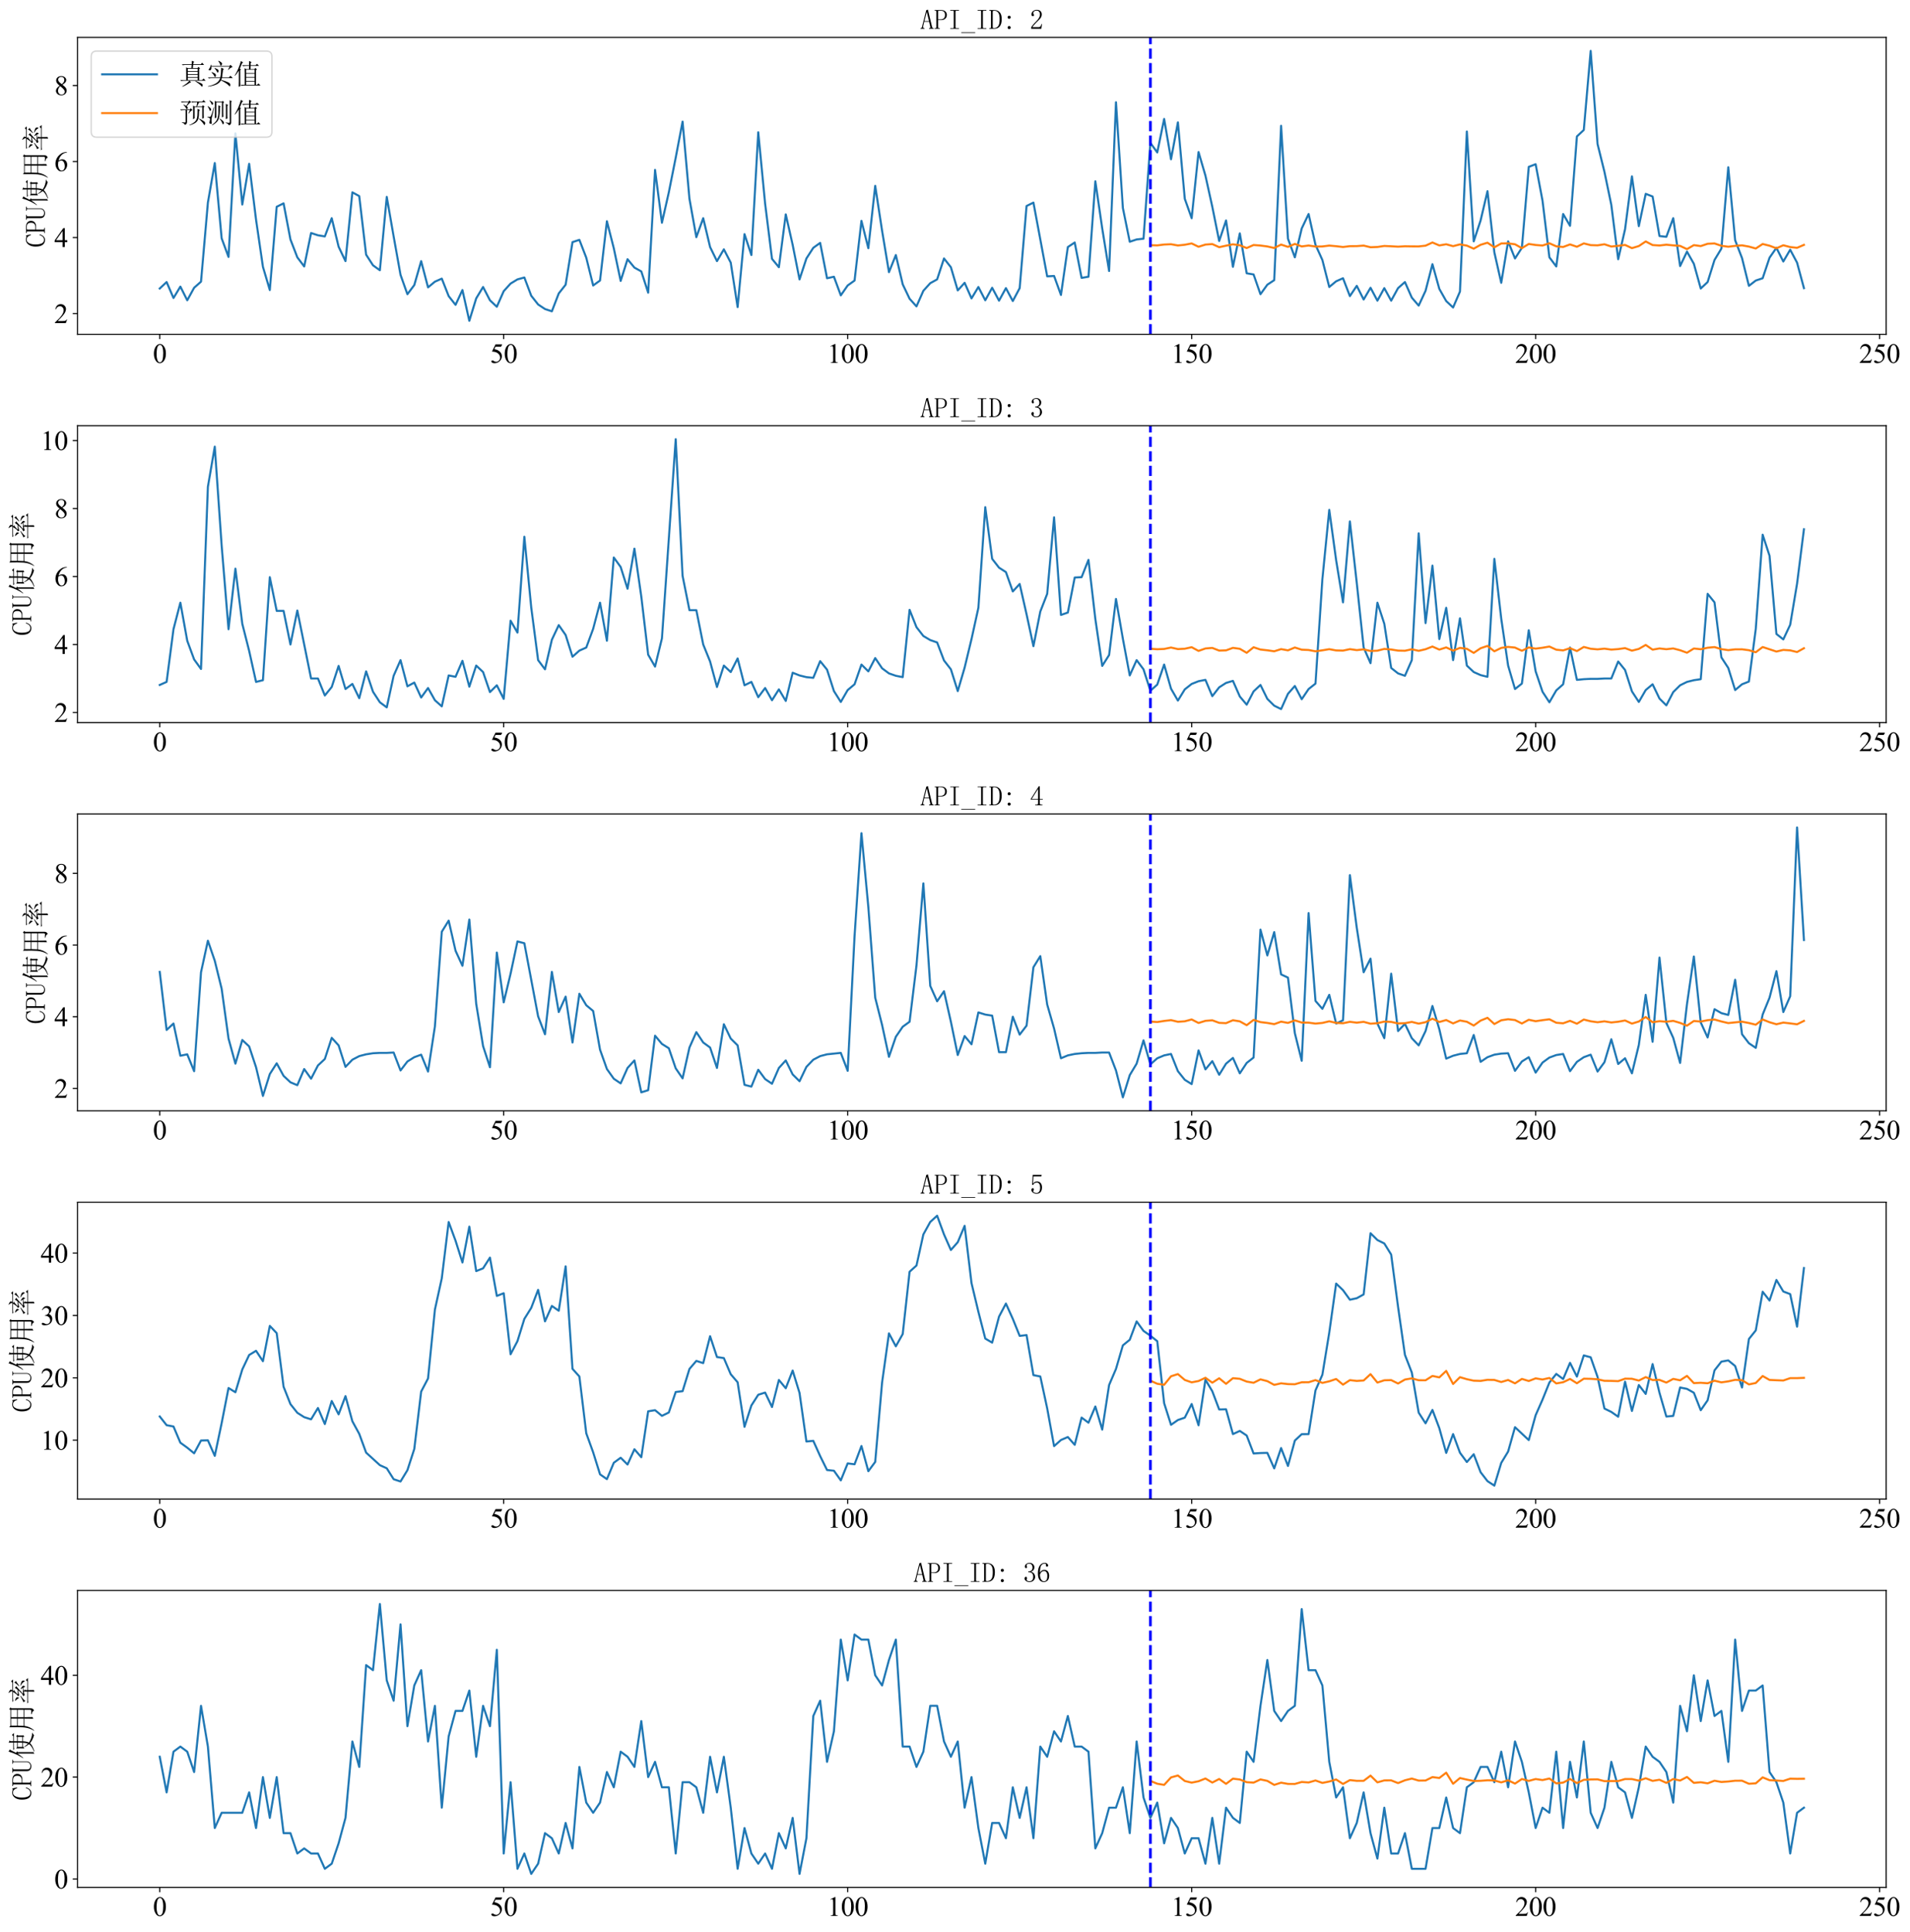 <?xml version="1.0" encoding="utf-8" standalone="no"?>
<!DOCTYPE svg PUBLIC "-//W3C//DTD SVG 1.1//EN"
  "http://www.w3.org/Graphics/SVG/1.1/DTD/svg11.dtd">
<svg xmlns:xlink="http://www.w3.org/1999/xlink" width="1395.398pt" height="1411.346pt" viewBox="0 0 1395.398 1411.346" xmlns="http://www.w3.org/2000/svg" version="1.1">
 <defs>
  <style type="text/css">*{stroke-linejoin: round; stroke-linecap: butt}</style>
 </defs>
 <g id="figure_1">
  <g id="patch_1">
   <path d="M 0 1411.346 
L 1395.398 1411.346 
L 1395.398 0 
L 0 0 
z
" style="fill: #ffffff"/>
  </g>
  <g id="axes_1">
   <g id="patch_2">
    <path d="M 56.638 244.261 
L 1377.973 244.261 
L 1377.973 27.341 
L 56.638 27.341 
z
" style="fill: #ffffff"/>
   </g>
   <g id="matplotlib.axis_1">
    <g id="xtick_1">
     <g id="line2d_1">
      <defs>
       <path id="m09b4c3aec4" d="M 0 0 
L 0 3.5 
" style="stroke: #000000; stroke-width: 0.8"/>
      </defs>
      <g>
       <use xlink:href="#m09b4c3aec4" x="116.698" y="244.261" style="stroke: #000000; stroke-width: 0.8"/>
      </g>
     </g>
     <g id="text_1">
      <!-- 0 -->
      <g transform="translate(111.698 265.148) scale(0.2 -0.2)">
       <defs>
        <path id="TimesNewRomanPSMT-30" d="M 231 2094 
Q 231 2819 450 3342 
Q 669 3866 1031 4122 
Q 1313 4325 1613 4325 
Q 2100 4325 2488 3828 
Q 2972 3213 2972 2159 
Q 2972 1422 2759 906 
Q 2547 391 2217 158 
Q 1888 -75 1581 -75 
Q 975 -75 572 641 
Q 231 1244 231 2094 
z
M 844 2016 
Q 844 1141 1059 588 
Q 1238 122 1591 122 
Q 1759 122 1940 273 
Q 2122 425 2216 781 
Q 2359 1319 2359 2297 
Q 2359 3022 2209 3506 
Q 2097 3866 1919 4016 
Q 1791 4119 1609 4119 
Q 1397 4119 1231 3928 
Q 1006 3669 925 3112 
Q 844 2556 844 2016 
z
" transform="scale(0.016)"/>
       </defs>
       <use xlink:href="#TimesNewRomanPSMT-30"/>
      </g>
     </g>
    </g>
    <g id="xtick_2">
     <g id="line2d_2">
      <g>
       <use xlink:href="#m09b4c3aec4" x="367.998" y="244.261" style="stroke: #000000; stroke-width: 0.8"/>
      </g>
     </g>
     <g id="text_2">
      <!-- 50 -->
      <g transform="translate(357.998 265.148) scale(0.2 -0.2)">
       <defs>
        <path id="TimesNewRomanPSMT-35" d="M 2778 4238 
L 2534 3706 
L 1259 3706 
L 981 3138 
Q 1809 3016 2294 2522 
Q 2709 2097 2709 1522 
Q 2709 1188 2573 903 
Q 2438 619 2231 419 
Q 2025 219 1772 97 
Q 1413 -75 1034 -75 
Q 653 -75 479 54 
Q 306 184 306 341 
Q 306 428 378 495 
Q 450 563 559 563 
Q 641 563 702 538 
Q 763 513 909 409 
Q 1144 247 1384 247 
Q 1750 247 2026 523 
Q 2303 800 2303 1197 
Q 2303 1581 2056 1914 
Q 1809 2247 1375 2428 
Q 1034 2569 447 2591 
L 1259 4238 
L 2778 4238 
z
" transform="scale(0.016)"/>
       </defs>
       <use xlink:href="#TimesNewRomanPSMT-35"/>
       <use xlink:href="#TimesNewRomanPSMT-30" x="50"/>
      </g>
     </g>
    </g>
    <g id="xtick_3">
     <g id="line2d_3">
      <g>
       <use xlink:href="#m09b4c3aec4" x="619.298" y="244.261" style="stroke: #000000; stroke-width: 0.8"/>
      </g>
     </g>
     <g id="text_3">
      <!-- 100 -->
      <g transform="translate(604.298 265.148) scale(0.2 -0.2)">
       <defs>
        <path id="TimesNewRomanPSMT-31" d="M 750 3822 
L 1781 4325 
L 1884 4325 
L 1884 747 
Q 1884 391 1914 303 
Q 1944 216 2037 169 
Q 2131 122 2419 116 
L 2419 0 
L 825 0 
L 825 116 
Q 1125 122 1212 167 
Q 1300 213 1334 289 
Q 1369 366 1369 747 
L 1369 3034 
Q 1369 3497 1338 3628 
Q 1316 3728 1258 3775 
Q 1200 3822 1119 3822 
Q 1003 3822 797 3725 
L 750 3822 
z
" transform="scale(0.016)"/>
       </defs>
       <use xlink:href="#TimesNewRomanPSMT-31"/>
       <use xlink:href="#TimesNewRomanPSMT-30" x="50"/>
       <use xlink:href="#TimesNewRomanPSMT-30" x="100"/>
      </g>
     </g>
    </g>
    <g id="xtick_4">
     <g id="line2d_4">
      <g>
       <use xlink:href="#m09b4c3aec4" x="870.598" y="244.261" style="stroke: #000000; stroke-width: 0.8"/>
      </g>
     </g>
     <g id="text_4">
      <!-- 150 -->
      <g transform="translate(855.598 265.148) scale(0.2 -0.2)">
       <use xlink:href="#TimesNewRomanPSMT-31"/>
       <use xlink:href="#TimesNewRomanPSMT-35" x="50"/>
       <use xlink:href="#TimesNewRomanPSMT-30" x="100"/>
      </g>
     </g>
    </g>
    <g id="xtick_5">
     <g id="line2d_5">
      <g>
       <use xlink:href="#m09b4c3aec4" x="1121.898" y="244.261" style="stroke: #000000; stroke-width: 0.8"/>
      </g>
     </g>
     <g id="text_5">
      <!-- 200 -->
      <g transform="translate(1106.898 265.148) scale(0.2 -0.2)">
       <defs>
        <path id="TimesNewRomanPSMT-32" d="M 2934 816 
L 2638 0 
L 138 0 
L 138 116 
Q 1241 1122 1691 1759 
Q 2141 2397 2141 2925 
Q 2141 3328 1894 3587 
Q 1647 3847 1303 3847 
Q 991 3847 742 3664 
Q 494 3481 375 3128 
L 259 3128 
Q 338 3706 661 4015 
Q 984 4325 1469 4325 
Q 1984 4325 2329 3994 
Q 2675 3663 2675 3213 
Q 2675 2891 2525 2569 
Q 2294 2063 1775 1497 
Q 997 647 803 472 
L 1909 472 
Q 2247 472 2383 497 
Q 2519 522 2628 598 
Q 2738 675 2819 816 
L 2934 816 
z
" transform="scale(0.016)"/>
       </defs>
       <use xlink:href="#TimesNewRomanPSMT-32"/>
       <use xlink:href="#TimesNewRomanPSMT-30" x="50"/>
       <use xlink:href="#TimesNewRomanPSMT-30" x="100"/>
      </g>
     </g>
    </g>
    <g id="xtick_6">
     <g id="line2d_6">
      <g>
       <use xlink:href="#m09b4c3aec4" x="1373.198" y="244.261" style="stroke: #000000; stroke-width: 0.8"/>
      </g>
     </g>
     <g id="text_6">
      <!-- 250 -->
      <g transform="translate(1358.198 265.148) scale(0.2 -0.2)">
       <use xlink:href="#TimesNewRomanPSMT-32"/>
       <use xlink:href="#TimesNewRomanPSMT-35" x="50"/>
       <use xlink:href="#TimesNewRomanPSMT-30" x="100"/>
      </g>
     </g>
    </g>
   </g>
   <g id="matplotlib.axis_2">
    <g id="ytick_1">
     <g id="line2d_7">
      <defs>
       <path id="m821aed4c84" d="M 0 0 
L -3.5 0 
" style="stroke: #000000; stroke-width: 0.8"/>
      </defs>
      <g>
       <use xlink:href="#m821aed4c84" x="56.638" y="229.123" style="stroke: #000000; stroke-width: 0.8"/>
      </g>
     </g>
     <g id="text_7">
      <!-- 2 -->
      <g transform="translate(39.638 236.067) scale(0.2 -0.2)">
       <use xlink:href="#TimesNewRomanPSMT-32"/>
      </g>
     </g>
    </g>
    <g id="ytick_2">
     <g id="line2d_8">
      <g>
       <use xlink:href="#m821aed4c84" x="56.638" y="173.574" style="stroke: #000000; stroke-width: 0.8"/>
      </g>
     </g>
     <g id="text_8">
      <!-- 4 -->
      <g transform="translate(39.638 180.518) scale(0.2 -0.2)">
       <defs>
        <path id="TimesNewRomanPSMT-34" d="M 2978 1563 
L 2978 1119 
L 2409 1119 
L 2409 0 
L 1894 0 
L 1894 1119 
L 100 1119 
L 100 1519 
L 2066 4325 
L 2409 4325 
L 2409 1563 
L 2978 1563 
z
M 1894 1563 
L 1894 3666 
L 406 1563 
L 1894 1563 
z
" transform="scale(0.016)"/>
       </defs>
       <use xlink:href="#TimesNewRomanPSMT-34"/>
      </g>
     </g>
    </g>
    <g id="ytick_3">
     <g id="line2d_9">
      <g>
       <use xlink:href="#m821aed4c84" x="56.638" y="118.025" style="stroke: #000000; stroke-width: 0.8"/>
      </g>
     </g>
     <g id="text_9">
      <!-- 6 -->
      <g transform="translate(39.638 124.969) scale(0.2 -0.2)">
       <defs>
        <path id="TimesNewRomanPSMT-36" d="M 2869 4325 
L 2869 4209 
Q 2456 4169 2195 4045 
Q 1934 3922 1679 3669 
Q 1425 3416 1258 3105 
Q 1091 2794 978 2366 
Q 1428 2675 1881 2675 
Q 2316 2675 2634 2325 
Q 2953 1975 2953 1425 
Q 2953 894 2631 456 
Q 2244 -75 1606 -75 
Q 1172 -75 869 213 
Q 275 772 275 1663 
Q 275 2231 503 2743 
Q 731 3256 1154 3653 
Q 1578 4050 1965 4187 
Q 2353 4325 2688 4325 
L 2869 4325 
z
M 925 2138 
Q 869 1716 869 1456 
Q 869 1156 980 804 
Q 1091 453 1309 247 
Q 1469 100 1697 100 
Q 1969 100 2183 356 
Q 2397 613 2397 1088 
Q 2397 1622 2184 2012 
Q 1972 2403 1581 2403 
Q 1463 2403 1327 2353 
Q 1191 2303 925 2138 
z
" transform="scale(0.016)"/>
       </defs>
       <use xlink:href="#TimesNewRomanPSMT-36"/>
      </g>
     </g>
    </g>
    <g id="ytick_4">
     <g id="line2d_10">
      <g>
       <use xlink:href="#m821aed4c84" x="56.638" y="62.476" style="stroke: #000000; stroke-width: 0.8"/>
      </g>
     </g>
     <g id="text_10">
      <!-- 8 -->
      <g transform="translate(39.638 69.419) scale(0.2 -0.2)">
       <defs>
        <path id="TimesNewRomanPSMT-38" d="M 1228 2134 
Q 725 2547 579 2797 
Q 434 3047 434 3316 
Q 434 3728 753 4026 
Q 1072 4325 1600 4325 
Q 2113 4325 2425 4047 
Q 2738 3769 2738 3413 
Q 2738 3175 2569 2928 
Q 2400 2681 1866 2347 
Q 2416 1922 2594 1678 
Q 2831 1359 2831 1006 
Q 2831 559 2490 242 
Q 2150 -75 1597 -75 
Q 994 -75 656 303 
Q 388 606 388 966 
Q 388 1247 577 1523 
Q 766 1800 1228 2134 
z
M 1719 2469 
Q 2094 2806 2194 3001 
Q 2294 3197 2294 3444 
Q 2294 3772 2109 3958 
Q 1925 4144 1606 4144 
Q 1288 4144 1088 3959 
Q 888 3775 888 3528 
Q 888 3366 970 3203 
Q 1053 3041 1206 2894 
L 1719 2469 
z
M 1375 2016 
Q 1116 1797 991 1539 
Q 866 1281 866 981 
Q 866 578 1086 336 
Q 1306 94 1647 94 
Q 1984 94 2187 284 
Q 2391 475 2391 747 
Q 2391 972 2272 1150 
Q 2050 1481 1375 2016 
z
" transform="scale(0.016)"/>
       </defs>
       <use xlink:href="#TimesNewRomanPSMT-38"/>
      </g>
     </g>
    </g>
    <g id="text_11">
     <!-- CPU使用率 -->
     <g transform="translate(33.059 180.801) rotate(-90) scale(0.2 -0.2)">
      <defs>
       <path id="SimSun-43" d="M 1725 50 
Q 1025 50 612 575 
Q 200 1100 200 2225 
Q 200 3175 637 3800 
Q 1075 4425 1825 4425 
Q 2000 4425 2175 4375 
Q 2350 4300 2475 4300 
Q 2575 4300 2637 4325 
Q 2700 4350 2750 4425 
L 2975 3325 
L 2825 3275 
Q 2675 3750 2425 4000 
Q 2175 4250 1775 4250 
Q 1250 4250 962 3675 
Q 675 3100 675 2250 
Q 675 1325 925 800 
Q 1175 275 1750 275 
Q 2150 275 2437 562 
Q 2725 850 2825 1325 
L 2975 1250 
Q 2850 725 2512 387 
Q 2175 50 1725 50 
z
" transform="scale(0.016)"/>
       <path id="SimSun-50" d="M 950 2100 
L 950 450 
Q 950 350 1012 300 
Q 1075 250 1175 250 
L 1350 250 
L 1350 100 
L 150 100 
L 150 250 
L 325 250 
Q 450 250 500 300 
Q 550 350 550 450 
L 550 4025 
Q 550 4125 500 4175 
Q 450 4225 325 4225 
L 175 4225 
L 175 4375 
L 1650 4375 
Q 2275 4375 2612 4062 
Q 2950 3750 2950 3275 
Q 2950 2700 2587 2400 
Q 2225 2100 1725 2100 
L 950 2100 
z
M 1575 2250 
Q 1950 2250 2237 2475 
Q 2525 2700 2525 3250 
Q 2525 3750 2287 3987 
Q 2050 4225 1525 4225 
L 1175 4225 
Q 1075 4225 1012 4175 
Q 950 4125 950 4025 
L 950 2250 
L 1575 2250 
z
" transform="scale(0.016)"/>
       <path id="SimSun-55" d="M 1625 250 
Q 2000 250 2262 500 
Q 2525 750 2525 1125 
L 2525 4025 
Q 2525 4125 2475 4175 
Q 2425 4225 2300 4225 
L 2150 4225 
L 2150 4375 
L 3050 4375 
L 3050 4225 
L 2900 4225 
Q 2800 4225 2737 4175 
Q 2675 4125 2675 4025 
L 2675 1125 
Q 2675 625 2337 337 
Q 2000 50 1575 50 
Q 1125 50 787 300 
Q 450 550 450 1100 
L 450 4025 
Q 450 4125 400 4175 
Q 350 4225 225 4225 
L 100 4225 
L 100 4375 
L 1200 4375 
L 1200 4225 
L 1075 4225 
Q 975 4225 912 4175 
Q 850 4125 850 4025 
L 850 1100 
Q 850 600 1062 425 
Q 1275 250 1625 250 
z
" transform="scale(0.016)"/>
       <path id="SimSun-4f7f" d="M 2875 3150 
L 2875 2100 
L 3825 2100 
Q 3850 2825 3850 3150 
L 2875 3150 
z
M 4175 3150 
Q 4175 2800 4150 2100 
L 5150 2100 
L 5150 3150 
L 4175 3150 
z
M 5475 3100 
L 5475 2425 
Q 5475 2100 5500 1800 
L 5150 1675 
L 5150 1950 
L 4150 1950 
Q 4125 1175 3875 600 
Q 4275 275 4875 75 
Q 5475 -125 6075 -150 
L 6075 -250 
Q 5700 -300 5600 -575 
Q 4525 -325 3725 350 
Q 3425 25 2925 -225 
Q 2425 -475 1875 -650 
L 1825 -550 
Q 2400 -325 2850 -25 
Q 3300 275 3500 575 
Q 3200 925 2825 1650 
L 2900 1700 
Q 3325 1100 3625 825 
Q 3800 1300 3825 1950 
L 2875 1950 
L 2875 1825 
L 2525 1675 
Q 2550 2075 2550 2562 
Q 2550 3050 2525 3500 
L 2875 3300 
L 3850 3300 
L 3850 4025 
L 2975 4025 
Q 2650 4025 2375 3950 
L 2150 4175 
L 3850 4175 
L 3850 4525 
Q 3850 4775 3825 5225 
L 4350 5000 
L 4175 4825 
L 4175 4175 
L 5300 4175 
L 5600 4475 
L 6050 4025 
L 4175 4025 
L 4175 3300 
L 5100 3300 
L 5275 3525 
L 5650 3225 
L 5475 3100 
z
M 1675 3175 
L 1675 -450 
L 1325 -625 
Q 1350 -75 1350 350 
L 1350 3200 
Q 900 2475 350 1900 
L 275 1950 
Q 700 2525 1112 3400 
Q 1525 4275 1800 5250 
L 2325 4925 
L 2125 4800 
Q 1725 3925 1500 3525 
L 1875 3325 
L 1675 3175 
z
" transform="scale(0.016)"/>
       <path id="SimSun-7528" d="M 3400 3150 
L 3400 1825 
L 5075 1825 
L 5075 3150 
L 3400 3150 
z
M 4075 100 
Q 4725 50 4900 62 
Q 5075 75 5075 400 
L 5075 1675 
L 3400 1675 
Q 3400 75 3425 -225 
L 3050 -400 
Q 3075 1025 3075 1675 
L 1425 1675 
Q 1250 350 375 -600 
L 300 -550 
Q 775 225 950 1025 
Q 1125 1825 1125 3225 
Q 1125 4625 1100 5075 
L 1475 4825 
L 5050 4825 
L 5225 5100 
L 5625 4800 
L 5425 4600 
L 5425 225 
Q 5450 -400 4875 -575 
Q 4825 -150 4075 -25 
L 4075 100 
z
M 1475 4675 
L 1475 3300 
L 3075 3300 
L 3075 4675 
L 1475 4675 
z
M 3400 4675 
L 3400 3300 
L 5075 3300 
L 5075 4675 
L 3400 4675 
z
M 1475 3150 
Q 1450 2100 1425 1825 
L 3075 1825 
L 3075 3150 
L 1475 3150 
z
" transform="scale(0.016)"/>
       <path id="SimSun-7387" d="M 875 3725 
L 925 3800 
Q 1375 3650 1550 3525 
Q 1725 3400 1725 3250 
Q 1725 3175 1662 3025 
Q 1600 2875 1550 2875 
Q 1500 2875 1425 3050 
Q 1275 3325 875 3725 
z
M 550 1850 
Q 875 1925 2000 2575 
L 2050 2500 
Q 1675 2225 1337 1937 
Q 1000 1650 875 1425 
L 550 1850 
z
M 5200 3450 
Q 4800 3150 4275 2800 
L 4225 2875 
Q 4775 3400 5050 3925 
L 5450 3525 
L 5200 3450 
z
M 4325 2500 
L 4350 2575 
Q 5225 2350 5375 2212 
Q 5525 2075 5525 1900 
Q 5525 1775 5487 1662 
Q 5450 1550 5400 1550 
Q 5325 1550 5200 1800 
Q 4975 2150 4325 2500 
z
M 3150 3900 
Q 2500 3300 2300 3150 
Q 2800 3150 3400 3175 
Q 3700 3500 3850 3825 
L 4250 3450 
Q 4050 3400 3450 2825 
Q 2850 2250 2475 1950 
Q 3150 1975 3850 2000 
Q 3750 2175 3550 2450 
L 3600 2500 
Q 4050 2250 4200 2100 
Q 4350 1950 4350 1850 
Q 4350 1775 4250 1625 
Q 4150 1475 4100 1475 
Q 4075 1475 4050 1550 
Q 4000 1700 3900 1900 
Q 3650 1875 3075 1800 
L 3500 1550 
L 3325 1425 
L 3325 975 
L 5325 975 
L 5650 1300 
L 6100 825 
L 3325 825 
Q 3325 -275 3350 -525 
L 2975 -650 
Q 3000 0 3000 825 
L 1125 825 
Q 800 825 525 750 
L 300 975 
L 3000 975 
L 3000 1775 
Q 2450 1700 2200 1525 
L 1950 1950 
Q 2275 1950 2675 2350 
Q 3075 2750 3325 3050 
Q 2400 2950 2150 2775 
L 1950 3175 
Q 2150 3150 2475 3575 
Q 2800 4000 2900 4225 
L 1450 4225 
Q 1125 4225 850 4150 
L 625 4375 
L 3100 4375 
Q 3050 4800 2675 5200 
L 2725 5250 
Q 3225 5050 3337 4912 
Q 3450 4775 3450 4700 
Q 3450 4550 3250 4375 
L 5025 4375 
L 5350 4675 
L 5775 4225 
L 3050 4225 
L 3375 3950 
L 3150 3900 
z
" transform="scale(0.016)"/>
      </defs>
      <use xlink:href="#SimSun-43"/>
      <use xlink:href="#SimSun-50" x="50"/>
      <use xlink:href="#SimSun-55" x="100"/>
      <use xlink:href="#SimSun-4f7f" x="150"/>
      <use xlink:href="#SimSun-7528" x="250"/>
      <use xlink:href="#SimSun-7387" x="350"/>
     </g>
    </g>
   </g>
   <g id="line2d_11">
    <path d="M 116.698 210.792 
L 121.724 206.07 
L 126.75 217.736 
L 131.776 209.403 
L 136.802 219.402 
L 141.828 210.237 
L 146.854 205.793 
L 151.88 148.021 
L 156.906 119.136 
L 161.932 174.13 
L 166.958 187.739 
L 171.984 97.472 
L 177.01 149.41 
L 182.036 119.691 
L 187.062 160.52 
L 192.088 194.961 
L 197.114 211.903 
L 202.14 151.077 
L 207.166 148.577 
L 212.192 174.963 
L 217.218 188.017 
L 222.244 194.683 
L 227.27 170.241 
L 232.296 171.908 
L 237.322 172.741 
L 242.348 159.409 
L 247.374 180.24 
L 252.4 190.794 
L 257.426 140.522 
L 262.452 143.3 
L 267.478 186.073 
L 272.504 193.85 
L 277.53 197.46 
L 282.556 143.855 
L 287.582 172.741 
L 292.608 200.793 
L 297.634 214.958 
L 302.66 208.292 
L 307.686 190.794 
L 312.712 209.959 
L 317.738 205.793 
L 322.764 203.571 
L 327.79 216.347 
L 332.816 222.735 
L 337.842 211.903 
L 342.868 234.401 
L 347.894 218.014 
L 352.92 209.681 
L 357.946 219.402 
L 362.972 224.124 
L 367.998 212.736 
L 373.024 207.181 
L 378.05 204.126 
L 383.076 202.738 
L 388.102 216.069 
L 393.128 222.458 
L 398.154 225.79 
L 403.18 227.457 
L 408.206 214.403 
L 413.232 208.015 
L 418.258 176.907 
L 423.284 175.241 
L 428.31 188.295 
L 433.336 208.57 
L 438.362 204.959 
L 443.388 161.631 
L 448.414 181.351 
L 453.44 205.237 
L 458.466 189.406 
L 463.492 195.516 
L 468.518 198.294 
L 473.544 213.847 
L 478.57 124.135 
L 483.596 162.742 
L 488.622 140.522 
L 493.648 115.247 
L 498.674 88.861 
L 503.7 145.244 
L 508.726 173.296 
L 513.752 159.409 
L 518.778 180.518 
L 523.804 190.794 
L 528.83 182.184 
L 533.856 191.905 
L 538.882 224.402 
L 543.908 171.074 
L 548.934 186.35 
L 553.96 96.638 
L 558.986 148.855 
L 564.012 189.128 
L 569.038 195.238 
L 574.064 156.632 
L 579.09 178.851 
L 584.116 204.126 
L 589.142 188.85 
L 594.168 181.073 
L 599.194 177.463 
L 604.22 203.293 
L 609.246 202.182 
L 614.272 215.792 
L 619.298 208.57 
L 624.324 204.959 
L 629.35 161.353 
L 634.376 181.351 
L 639.402 135.801 
L 644.428 168.575 
L 649.454 198.849 
L 654.48 186.35 
L 659.506 207.737 
L 664.532 218.291 
L 669.558 223.846 
L 674.584 212.459 
L 679.61 206.904 
L 684.636 204.126 
L 689.662 188.85 
L 694.688 195.238 
L 699.714 212.181 
L 704.74 206.626 
L 709.766 218.014 
L 714.792 209.681 
L 719.818 219.402 
L 724.844 210.237 
L 729.87 219.68 
L 734.896 210.514 
L 739.922 219.958 
L 744.948 210.514 
L 749.974 150.521 
L 755 148.021 
L 765.052 201.904 
L 770.078 201.627 
L 775.104 215.514 
L 780.13 180.518 
L 785.156 177.185 
L 790.182 203.015 
L 795.208 202.182 
L 800.234 132.468 
L 805.26 166.908 
L 810.286 198.016 
L 815.312 74.696 
L 820.338 151.91 
L 825.364 176.629 
L 830.39 174.963 
L 835.416 174.407 
L 840.442 104.415 
L 845.468 111.359 
L 850.494 86.917 
L 855.52 116.358 
L 860.546 89.417 
L 865.572 145.244 
L 870.598 159.409 
L 875.624 111.081 
L 880.65 128.301 
L 885.676 151.077 
L 890.702 176.074 
L 895.728 161.076 
L 900.754 194.961 
L 905.78 170.519 
L 910.806 199.682 
L 915.832 200.516 
L 920.858 214.958 
L 925.884 208.015 
L 930.91 204.682 
L 935.936 91.917 
L 940.962 174.407 
L 945.988 188.017 
L 951.014 166.908 
L 956.04 156.354 
L 961.066 178.851 
L 966.092 189.961 
L 971.118 209.681 
L 976.144 205.515 
L 981.17 203.293 
L 986.196 216.347 
L 991.222 208.848 
L 996.248 218.847 
L 1001.274 210.237 
L 1006.3 219.68 
L 1011.326 210.514 
L 1016.352 219.68 
L 1021.378 210.514 
L 1026.404 206.07 
L 1031.43 217.458 
L 1036.456 223.291 
L 1041.482 212.459 
L 1046.508 193.016 
L 1051.534 211.07 
L 1056.56 219.958 
L 1061.586 224.679 
L 1066.612 213.014 
L 1071.638 96.083 
L 1076.664 176.352 
L 1081.69 161.076 
L 1086.716 139.689 
L 1091.742 184.406 
L 1096.768 206.626 
L 1101.794 176.352 
L 1106.82 188.85 
L 1111.846 181.073 
L 1116.872 121.913 
L 1121.898 119.969 
L 1126.924 146.633 
L 1131.95 188.017 
L 1136.976 194.683 
L 1142.002 156.354 
L 1147.028 164.964 
L 1152.054 99.694 
L 1157.08 94.972 
L 1162.106 37.201 
L 1167.132 105.249 
L 1172.158 125.524 
L 1177.184 149.688 
L 1182.21 189.406 
L 1187.236 167.464 
L 1192.262 128.857 
L 1197.288 165.242 
L 1202.314 141.633 
L 1207.34 143.578 
L 1212.366 172.463 
L 1217.392 173.019 
L 1222.418 159.409 
L 1227.444 194.405 
L 1232.47 183.851 
L 1237.496 192.739 
L 1242.522 210.792 
L 1247.548 206.07 
L 1252.574 189.961 
L 1257.6 181.629 
L 1262.626 122.191 
L 1267.652 175.518 
L 1272.678 188.572 
L 1277.704 208.848 
L 1282.73 204.959 
L 1287.756 203.293 
L 1292.782 188.295 
L 1297.808 181.073 
L 1302.834 191.072 
L 1307.86 182.462 
L 1312.886 191.905 
L 1317.912 210.514 
L 1317.912 210.514 
" clip-path="url(#pce06ec1cca)" style="fill: none; stroke: #1f77b4; stroke-width: 1.5; stroke-linecap: square"/>
   </g>
   <g id="line2d_12">
    <path d="M 840.442 179.143 
L 845.468 179.296 
L 850.494 178.675 
L 855.52 178.456 
L 860.546 179.364 
L 865.572 178.837 
L 870.598 177.87 
L 875.624 180.308 
L 880.65 178.706 
L 885.676 178.335 
L 890.702 180.607 
L 895.728 179.513 
L 900.754 178.513 
L 905.78 179.214 
L 910.806 181.237 
L 915.832 179.021 
L 920.858 179.416 
L 925.884 180.075 
L 930.91 181.199 
L 935.936 178.707 
L 940.962 180.379 
L 945.988 178.226 
L 951.014 180.068 
L 956.04 179.398 
L 961.066 180.167 
L 966.092 180.078 
L 971.118 179.448 
L 976.144 179.895 
L 981.17 180.474 
L 986.196 179.872 
L 991.222 179.841 
L 996.248 179.456 
L 1001.274 180.649 
L 1006.3 180.462 
L 1011.326 179.725 
L 1016.352 179.958 
L 1021.378 180.234 
L 1026.404 179.956 
L 1031.43 180.037 
L 1036.456 180.061 
L 1041.482 179.505 
L 1046.508 177.187 
L 1051.534 179.336 
L 1056.56 178.474 
L 1061.586 179.865 
L 1066.612 178.56 
L 1071.638 179.476 
L 1076.664 181.699 
L 1081.69 178.869 
L 1086.716 177.345 
L 1091.742 180.719 
L 1096.768 177.886 
L 1101.794 177.813 
L 1106.82 178.486 
L 1111.846 181.318 
L 1116.872 178.258 
L 1121.898 179.002 
L 1126.924 179.401 
L 1131.95 177.743 
L 1136.976 179.989 
L 1142.002 180.456 
L 1147.028 178.585 
L 1152.054 180.301 
L 1157.08 177.847 
L 1162.106 179.101 
L 1167.132 179.263 
L 1172.158 178.479 
L 1177.184 180.136 
L 1182.21 179.619 
L 1187.236 178.966 
L 1192.262 181.302 
L 1197.288 179.786 
L 1202.314 176.427 
L 1207.34 179.049 
L 1212.366 179.383 
L 1217.392 178.793 
L 1222.418 179.291 
L 1227.444 179.671 
L 1232.47 182.029 
L 1237.496 179.1 
L 1242.522 179.815 
L 1247.548 178.116 
L 1252.574 177.879 
L 1257.6 179.591 
L 1262.626 180.279 
L 1267.652 179.665 
L 1272.678 179.279 
L 1277.704 180.167 
L 1282.73 181.569 
L 1287.756 178.286 
L 1292.782 179.539 
L 1297.808 181.417 
L 1302.834 179.206 
L 1307.86 180.514 
L 1312.886 181.07 
L 1317.912 178.924 
" clip-path="url(#pce06ec1cca)" style="fill: none; stroke: #ff7f0e; stroke-width: 1.5; stroke-linecap: square"/>
   </g>
   <g id="line2d_13">
    <path d="M 840.442 244.261 
L 840.442 27.341 
" clip-path="url(#pce06ec1cca)" style="fill: none; stroke-dasharray: 7.4,3.2; stroke-dashoffset: 0; stroke: #0000ff; stroke-width: 2"/>
   </g>
   <g id="patch_3">
    <path d="M 56.638 244.261 
L 56.638 27.341 
" style="fill: none; stroke: #000000; stroke-width: 0.8; stroke-linejoin: miter; stroke-linecap: square"/>
   </g>
   <g id="patch_4">
    <path d="M 1377.973 244.261 
L 1377.973 27.341 
" style="fill: none; stroke: #000000; stroke-width: 0.8; stroke-linejoin: miter; stroke-linecap: square"/>
   </g>
   <g id="patch_5">
    <path d="M 56.638 244.261 
L 1377.973 244.261 
" style="fill: none; stroke: #000000; stroke-width: 0.8; stroke-linejoin: miter; stroke-linecap: square"/>
   </g>
   <g id="patch_6">
    <path d="M 56.638 27.341 
L 1377.973 27.341 
" style="fill: none; stroke: #000000; stroke-width: 0.8; stroke-linejoin: miter; stroke-linecap: square"/>
   </g>
   <g id="text_12">
    <!-- API_ID: 2 -->
    <g transform="translate(672.305 21.341) scale(0.2 -0.2)">
     <defs>
      <path id="SimSun-41" d="M 2025 1700 
L 900 1700 
L 675 750 
Q 650 625 650 550 
Q 650 450 687 350 
Q 725 250 900 250 
L 975 250 
L 975 100 
L 50 100 
L 50 250 
L 125 250 
Q 225 250 300 312 
Q 375 375 400 525 
L 1375 4350 
L 1750 4475 
L 2700 525 
Q 2750 375 2825 312 
Q 2900 250 3000 250 
L 3075 250 
L 3075 100 
L 2000 100 
L 2000 250 
L 2100 250 
Q 2250 250 2275 312 
Q 2300 375 2300 425 
Q 2300 525 2275 600 
L 2025 1700 
z
M 325 250 
L 325 250 
z
M 575 250 
L 575 250 
z
M 2350 250 
L 2350 250 
z
M 2775 250 
L 2775 250 
z
M 1500 3925 
L 1475 3925 
L 950 1850 
L 2000 1850 
L 1500 3925 
z
" transform="scale(0.016)"/>
      <path id="SimSun-49" d="M 600 4225 
L 600 4375 
L 2600 4375 
L 2600 4225 
L 2025 4225 
Q 1925 4225 1862 4175 
Q 1800 4125 1800 4025 
L 1800 450 
Q 1800 350 1862 300 
Q 1925 250 2025 250 
L 2600 250 
L 2600 100 
L 600 100 
L 600 250 
L 1175 250 
Q 1300 250 1350 300 
Q 1400 350 1400 450 
L 1400 4025 
Q 1400 4125 1350 4175 
Q 1300 4225 1175 4225 
L 600 4225 
z
" transform="scale(0.016)"/>
      <path id="SimSun-5f" d="M 0 -875 
L 0 -725 
L 3175 -725 
L 3175 -875 
L 0 -875 
z
" transform="scale(0.016)"/>
      <path id="SimSun-44" d="M 2500 2275 
Q 2500 3350 2175 3787 
Q 1850 4225 1275 4225 
Q 1100 4225 1012 4175 
Q 925 4125 925 4025 
L 925 450 
Q 925 350 1000 300 
Q 1075 250 1200 250 
Q 1750 250 2125 662 
Q 2500 1075 2500 2275 
z
M 525 4025 
Q 525 4125 475 4175 
Q 425 4225 300 4225 
L 150 4225 
L 150 4375 
L 1275 4375 
Q 2050 4375 2512 3875 
Q 2975 3375 2975 2325 
Q 2975 1175 2525 637 
Q 2075 100 1200 100 
L 125 100 
L 125 250 
L 300 250 
Q 425 250 475 300 
Q 525 350 525 450 
L 525 4025 
z
" transform="scale(0.016)"/>
      <path id="SimSun-3a" d="M 1900 2725 
Q 1900 2575 1800 2475 
Q 1700 2375 1550 2375 
Q 1400 2375 1300 2475 
Q 1200 2575 1200 2725 
Q 1200 2875 1300 2975 
Q 1400 3075 1550 3075 
Q 1700 3075 1800 2975 
Q 1900 2875 1900 2725 
z
M 1900 375 
Q 1900 225 1800 125 
Q 1700 25 1550 25 
Q 1400 25 1300 125 
Q 1200 225 1200 375 
Q 1200 525 1300 625 
Q 1400 725 1550 725 
Q 1700 725 1800 625 
Q 1900 525 1900 375 
z
" transform="scale(0.016)"/>
      <path id="SimSun-20" d="M 0 0 
Q 0 0 0 0 
z
" transform="scale(0.016)"/>
      <path id="SimSun-32" d="M 2325 3325 
Q 2325 3775 2125 4012 
Q 1925 4250 1525 4250 
Q 1225 4250 1012 4087 
Q 800 3925 800 3675 
Q 800 3525 900 3425 
Q 975 3325 975 3225 
Q 975 3100 912 3037 
Q 850 2975 725 2975 
Q 575 2975 487 3062 
Q 400 3150 400 3350 
Q 400 3875 775 4150 
Q 1150 4425 1575 4425 
Q 2175 4425 2462 4125 
Q 2750 3825 2750 3375 
Q 2750 3075 2612 2775 
Q 2475 2475 2175 2200 
Q 1450 1500 1062 1062 
Q 675 625 600 475 
L 2075 475 
Q 2300 475 2450 650 
Q 2600 825 2650 1175 
L 2800 1175 
L 2650 100 
L 325 100 
L 325 425 
Q 450 650 737 1000 
Q 1025 1350 1500 1825 
Q 1925 2250 2125 2625 
Q 2325 3000 2325 3325 
z
" transform="scale(0.016)"/>
     </defs>
     <use xlink:href="#SimSun-41"/>
     <use xlink:href="#SimSun-50" x="50"/>
     <use xlink:href="#SimSun-49" x="100"/>
     <use xlink:href="#SimSun-5f" x="150"/>
     <use xlink:href="#SimSun-49" x="200"/>
     <use xlink:href="#SimSun-44" x="250"/>
     <use xlink:href="#SimSun-3a" x="300"/>
     <use xlink:href="#SimSun-20" x="350"/>
     <use xlink:href="#SimSun-32" x="400"/>
    </g>
   </g>
   <g id="legend_1">
    <g id="patch_7">
     <path d="M 70.638 100.216 
L 194.637 100.216 
Q 198.637 100.216 198.637 96.216 
L 198.637 41.341 
Q 198.637 37.341 194.637 37.341 
L 70.638 37.341 
Q 66.638 37.341 66.638 41.341 
L 66.638 96.216 
Q 66.638 100.216 70.638 100.216 
z
" style="fill: #ffffff; opacity: 0.8; stroke: #cccccc; stroke-linejoin: miter"/>
    </g>
    <g id="line2d_14">
     <path d="M 74.638 54.278 
L 94.638 54.278 
L 114.638 54.278 
" style="fill: none; stroke: #1f77b4; stroke-width: 1.5; stroke-linecap: square"/>
    </g>
    <g id="text_13">
     <!-- 真实值 -->
     <g transform="translate(130.637 61.278) scale(0.2 -0.2)">
      <defs>
       <path id="SimSun-771f" d="M 2050 3450 
L 2050 2900 
L 4300 2900 
L 4300 3450 
L 2050 3450 
z
M 2050 2750 
L 2050 2225 
L 4300 2225 
L 4300 2750 
L 2050 2750 
z
M 2050 2075 
L 2050 1550 
L 4300 1550 
L 4300 2075 
L 2050 2075 
z
M 2050 1400 
L 2050 875 
L 4300 875 
L 4300 1400 
L 2050 1400 
z
M 2875 3600 
L 2925 4325 
L 1525 4325 
Q 1200 4325 925 4250 
L 700 4475 
L 2950 4475 
Q 2975 4825 2975 5275 
L 3550 5025 
L 3375 4925 
L 3300 4475 
L 5000 4475 
L 5325 4825 
L 5775 4325 
L 3275 4325 
L 3200 3600 
L 4275 3600 
L 4450 3875 
L 4850 3575 
L 4650 3375 
L 4650 875 
L 5300 875 
L 5675 1225 
L 6125 725 
L 1150 725 
Q 825 725 550 650 
L 325 875 
L 1700 875 
Q 1700 3200 1675 3775 
L 2050 3600 
L 2875 3600 
z
M 2425 725 
L 2825 350 
L 2575 300 
Q 1500 -425 800 -650 
L 775 -575 
Q 1950 125 2425 725 
z
M 3800 700 
Q 4575 375 4962 200 
Q 5350 25 5400 -112 
Q 5450 -250 5450 -325 
Q 5450 -400 5400 -525 
Q 5350 -650 5325 -650 
Q 5250 -650 5100 -450 
Q 4875 -150 3750 625 
L 3800 700 
z
" transform="scale(0.016)"/>
       <path id="SimSun-5b9e" d="M 1950 3625 
Q 2575 3400 2700 3250 
Q 2825 3100 2825 2975 
Q 2825 2850 2750 2700 
Q 2675 2550 2625 2550 
Q 2550 2550 2450 2800 
Q 2275 3175 1900 3550 
L 1950 3625 
z
M 3575 1325 
Q 3500 1100 3425 925 
Q 4650 550 5087 325 
Q 5525 100 5512 -225 
Q 5500 -550 5400 -550 
Q 5300 -550 5075 -300 
Q 4625 175 3375 800 
Q 3025 175 2300 -150 
Q 1575 -475 425 -625 
L 425 -525 
Q 1475 -325 2200 100 
Q 2925 525 3200 1325 
L 1225 1325 
Q 900 1325 625 1250 
L 400 1475 
L 3225 1475 
Q 3325 1950 3375 2575 
Q 3425 3200 3425 3700 
L 4050 3400 
L 3850 3225 
Q 3750 2300 3625 1475 
L 5175 1475 
L 5550 1850 
L 6075 1325 
L 3575 1325 
z
M 1275 2700 
Q 1975 2425 2100 2262 
Q 2225 2100 2225 1975 
Q 2225 1850 2150 1700 
Q 2075 1550 2025 1550 
Q 1950 1550 1850 1800 
Q 1675 2175 1225 2625 
L 1275 2700 
z
M 2750 5225 
L 2825 5275 
Q 3225 5100 3425 4925 
Q 3625 4750 3625 4600 
Q 3625 4450 3512 4300 
Q 3400 4150 3325 4150 
Q 3250 4150 3200 4400 
Q 3100 4775 2750 5225 
z
M 4975 3225 
L 5350 3925 
L 1175 3925 
Q 1225 3525 1125 3300 
Q 1025 3075 787 3100 
Q 550 3125 550 3200 
Q 550 3300 700 3475 
Q 975 3825 1050 4375 
L 1150 4375 
L 1175 4075 
L 5300 4075 
L 5575 4350 
L 6050 3800 
Q 5625 3825 5050 3175 
L 4975 3225 
z
" transform="scale(0.016)"/>
       <path id="SimSun-503c" d="M 1525 650 
Q 1525 -225 1550 -525 
L 1175 -650 
Q 1200 250 1200 550 
L 1200 3025 
Q 750 2300 325 1850 
L 250 1900 
Q 725 2625 1100 3525 
Q 1475 4425 1675 5200 
L 2200 4875 
L 1950 4725 
Q 1550 3800 1425 3475 
L 1725 3300 
L 1525 3150 
L 1525 650 
z
M 2875 3225 
L 2875 2475 
L 4800 2475 
L 4800 3225 
L 2875 3225 
z
M 2875 2325 
L 2875 1575 
L 4800 1575 
L 4800 2325 
L 2875 2325 
z
M 2875 1425 
L 2875 675 
L 4800 675 
L 4800 1425 
L 2875 1425 
z
M 2875 525 
L 2875 -225 
L 4800 -225 
L 4800 525 
L 2875 525 
z
M 3550 4250 
Q 3575 4825 3550 5225 
L 4125 4950 
L 3925 4800 
L 3900 4250 
L 5025 4250 
L 5350 4575 
L 5825 4100 
L 3900 4100 
L 3875 3375 
L 4750 3375 
L 4975 3625 
L 5350 3300 
L 5125 3150 
L 5125 -225 
L 5350 -225 
L 5675 100 
L 6150 -375 
L 2450 -375 
Q 2125 -375 1850 -450 
L 1625 -225 
L 2550 -225 
L 2550 2550 
Q 2550 2850 2525 3575 
L 2875 3375 
L 3525 3375 
L 3550 4100 
L 2800 4100 
Q 2475 4100 2200 4025 
L 1975 4250 
L 3550 4250 
z
" transform="scale(0.016)"/>
      </defs>
      <use xlink:href="#SimSun-771f"/>
      <use xlink:href="#SimSun-5b9e" x="100"/>
      <use xlink:href="#SimSun-503c" x="200"/>
     </g>
    </g>
    <g id="line2d_15">
     <path d="M 74.638 82.638 
L 94.638 82.638 
L 114.638 82.638 
" style="fill: none; stroke: #ff7f0e; stroke-width: 1.5; stroke-linecap: square"/>
    </g>
    <g id="text_14">
     <!-- 预测值 -->
     <g transform="translate(130.637 89.638) scale(0.2 -0.2)">
      <defs>
       <path id="SimSun-9884" d="M 475 4825 
L 2225 4825 
L 2425 5075 
L 2825 4675 
Q 2600 4625 2387 4412 
Q 2175 4200 1800 3750 
Q 2050 3575 2037 3400 
Q 2025 3225 1937 3150 
Q 1850 3075 1825 3075 
Q 1725 3075 1650 3300 
Q 1525 3600 1050 4100 
L 1100 4150 
Q 1475 3975 1700 3825 
L 2225 4675 
L 1300 4675 
Q 975 4675 700 4600 
L 475 4825 
z
M 725 100 
Q 1175 50 1362 37 
Q 1550 25 1550 275 
L 1550 2875 
L 1125 2875 
Q 800 2875 525 2800 
L 300 3025 
L 2525 3025 
L 2725 3275 
L 3150 2875 
Q 2800 2825 2275 2075 
L 2200 2125 
L 2550 2875 
L 1875 2875 
L 1875 150 
Q 1875 -400 1350 -500 
Q 1325 -175 725 0 
L 725 100 
z
M 3250 775 
Q 3275 1425 3275 2287 
Q 3275 3150 3250 3900 
L 3600 3700 
L 4050 3700 
Q 4175 4400 4200 4675 
L 3650 4675 
Q 3325 4675 3050 4600 
L 2825 4825 
L 5325 4825 
L 5675 5150 
L 6125 4675 
L 4675 4675 
Q 4500 4425 4175 3700 
L 5300 3700 
L 5475 3975 
L 5875 3675 
L 5675 3475 
L 5675 1950 
Q 5675 1525 5700 1075 
L 5350 875 
L 5350 3550 
L 3600 3550 
L 3600 1000 
L 3250 775 
z
M 4850 2875 
L 4625 2675 
Q 4625 1475 4475 937 
Q 4325 400 3900 50 
Q 3475 -300 2425 -625 
L 2400 -550 
Q 3500 -50 3837 400 
Q 4175 850 4237 1587 
Q 4300 2325 4275 3175 
L 4850 2875 
z
M 4650 950 
Q 5725 375 5875 212 
Q 6025 50 6025 -125 
Q 6025 -225 5962 -387 
Q 5900 -550 5850 -550 
Q 5800 -550 5750 -450 
Q 5625 -250 5437 0 
Q 5250 250 4600 875 
L 4650 950 
z
" transform="scale(0.016)"/>
       <path id="SimSun-6d4b" d="M 1975 1000 
Q 2000 1475 2000 2925 
Q 2000 4375 1975 5000 
L 2350 4775 
L 3575 4775 
L 3775 4975 
L 4100 4650 
L 3900 4500 
L 3900 2350 
Q 3900 1850 3925 1350 
L 3600 1200 
L 3600 4625 
L 2325 4625 
L 2325 1150 
L 1975 1000 
z
M 2775 3975 
L 3300 3700 
L 3125 3525 
Q 3150 1825 2875 937 
Q 2600 50 1375 -600 
L 1325 -500 
Q 2200 100 2475 725 
Q 2750 1350 2775 2187 
Q 2800 3025 2775 3975 
z
M 3100 950 
Q 3825 450 3937 262 
Q 4050 75 4050 -25 
Q 4050 -150 3975 -262 
Q 3900 -375 3850 -375 
Q 3750 -375 3650 -75 
Q 3500 375 3050 875 
L 3100 950 
z
M 4475 825 
Q 4500 1200 4500 1700 
L 4500 3400 
Q 4500 3950 4475 4300 
L 5025 4025 
L 4825 3825 
L 4825 1700 
Q 4825 1325 4850 950 
L 4475 825 
z
M 5375 150 
L 5375 4050 
Q 5375 4750 5350 5125 
L 5875 4875 
L 5700 4700 
L 5700 75 
Q 5700 -200 5600 -350 
Q 5500 -500 5200 -600 
Q 5025 -225 4450 -50 
L 4450 50 
Q 5125 -50 5250 -37 
Q 5375 -25 5375 150 
z
M 1850 3500 
Q 1375 1525 1300 1225 
Q 1200 900 1212 450 
Q 1225 0 1250 -175 
Q 1250 -275 1125 -275 
Q 1025 -275 875 -225 
Q 725 -175 725 0 
Q 725 125 800 375 
Q 875 625 875 775 
Q 875 950 762 1050 
Q 650 1150 275 1250 
L 275 1350 
Q 725 1300 837 1312 
Q 950 1325 1087 1537 
Q 1225 1750 1750 3525 
L 1850 3500 
z
M 375 3775 
Q 1075 3350 1112 3100 
Q 1150 2850 1050 2775 
Q 950 2700 900 2700 
Q 800 2700 725 2975 
Q 600 3350 325 3700 
L 375 3775 
z
M 800 5100 
Q 1475 4725 1550 4512 
Q 1625 4300 1525 4187 
Q 1425 4075 1350 4075 
Q 1275 4075 1200 4300 
Q 1075 4650 750 5025 
L 800 5100 
z
" transform="scale(0.016)"/>
      </defs>
      <use xlink:href="#SimSun-9884"/>
      <use xlink:href="#SimSun-6d4b" x="100"/>
      <use xlink:href="#SimSun-503c" x="200"/>
     </g>
    </g>
   </g>
  </g>
  <g id="axes_2">
   <g id="patch_8">
    <path d="M 56.638 527.941 
L 1377.973 527.941 
L 1377.973 311.021 
L 56.638 311.021 
z
" style="fill: #ffffff"/>
   </g>
   <g id="matplotlib.axis_3">
    <g id="xtick_7">
     <g id="line2d_16">
      <g>
       <use xlink:href="#m09b4c3aec4" x="116.698" y="527.941" style="stroke: #000000; stroke-width: 0.8"/>
      </g>
     </g>
     <g id="text_15">
      <!-- 0 -->
      <g transform="translate(111.698 548.828) scale(0.2 -0.2)">
       <use xlink:href="#TimesNewRomanPSMT-30"/>
      </g>
     </g>
    </g>
    <g id="xtick_8">
     <g id="line2d_17">
      <g>
       <use xlink:href="#m09b4c3aec4" x="367.998" y="527.941" style="stroke: #000000; stroke-width: 0.8"/>
      </g>
     </g>
     <g id="text_16">
      <!-- 50 -->
      <g transform="translate(357.998 548.828) scale(0.2 -0.2)">
       <use xlink:href="#TimesNewRomanPSMT-35"/>
       <use xlink:href="#TimesNewRomanPSMT-30" x="50"/>
      </g>
     </g>
    </g>
    <g id="xtick_9">
     <g id="line2d_18">
      <g>
       <use xlink:href="#m09b4c3aec4" x="619.298" y="527.941" style="stroke: #000000; stroke-width: 0.8"/>
      </g>
     </g>
     <g id="text_17">
      <!-- 100 -->
      <g transform="translate(604.298 548.828) scale(0.2 -0.2)">
       <use xlink:href="#TimesNewRomanPSMT-31"/>
       <use xlink:href="#TimesNewRomanPSMT-30" x="50"/>
       <use xlink:href="#TimesNewRomanPSMT-30" x="100"/>
      </g>
     </g>
    </g>
    <g id="xtick_10">
     <g id="line2d_19">
      <g>
       <use xlink:href="#m09b4c3aec4" x="870.598" y="527.941" style="stroke: #000000; stroke-width: 0.8"/>
      </g>
     </g>
     <g id="text_18">
      <!-- 150 -->
      <g transform="translate(855.598 548.828) scale(0.2 -0.2)">
       <use xlink:href="#TimesNewRomanPSMT-31"/>
       <use xlink:href="#TimesNewRomanPSMT-35" x="50"/>
       <use xlink:href="#TimesNewRomanPSMT-30" x="100"/>
      </g>
     </g>
    </g>
    <g id="xtick_11">
     <g id="line2d_20">
      <g>
       <use xlink:href="#m09b4c3aec4" x="1121.898" y="527.941" style="stroke: #000000; stroke-width: 0.8"/>
      </g>
     </g>
     <g id="text_19">
      <!-- 200 -->
      <g transform="translate(1106.898 548.828) scale(0.2 -0.2)">
       <use xlink:href="#TimesNewRomanPSMT-32"/>
       <use xlink:href="#TimesNewRomanPSMT-30" x="50"/>
       <use xlink:href="#TimesNewRomanPSMT-30" x="100"/>
      </g>
     </g>
    </g>
    <g id="xtick_12">
     <g id="line2d_21">
      <g>
       <use xlink:href="#m09b4c3aec4" x="1373.198" y="527.941" style="stroke: #000000; stroke-width: 0.8"/>
      </g>
     </g>
     <g id="text_20">
      <!-- 250 -->
      <g transform="translate(1358.198 548.828) scale(0.2 -0.2)">
       <use xlink:href="#TimesNewRomanPSMT-32"/>
       <use xlink:href="#TimesNewRomanPSMT-35" x="50"/>
       <use xlink:href="#TimesNewRomanPSMT-30" x="100"/>
      </g>
     </g>
    </g>
   </g>
   <g id="matplotlib.axis_4">
    <g id="ytick_5">
     <g id="line2d_22">
      <g>
       <use xlink:href="#m821aed4c84" x="56.638" y="520.564" style="stroke: #000000; stroke-width: 0.8"/>
      </g>
     </g>
     <g id="text_21">
      <!-- 2 -->
      <g transform="translate(39.638 527.508) scale(0.2 -0.2)">
       <use xlink:href="#TimesNewRomanPSMT-32"/>
      </g>
     </g>
    </g>
    <g id="ytick_6">
     <g id="line2d_23">
      <g>
       <use xlink:href="#m821aed4c84" x="56.638" y="470.892" style="stroke: #000000; stroke-width: 0.8"/>
      </g>
     </g>
     <g id="text_22">
      <!-- 4 -->
      <g transform="translate(39.638 477.835) scale(0.2 -0.2)">
       <use xlink:href="#TimesNewRomanPSMT-34"/>
      </g>
     </g>
    </g>
    <g id="ytick_7">
     <g id="line2d_24">
      <g>
       <use xlink:href="#m821aed4c84" x="56.638" y="421.219" style="stroke: #000000; stroke-width: 0.8"/>
      </g>
     </g>
     <g id="text_23">
      <!-- 6 -->
      <g transform="translate(39.638 428.163) scale(0.2 -0.2)">
       <use xlink:href="#TimesNewRomanPSMT-36"/>
      </g>
     </g>
    </g>
    <g id="ytick_8">
     <g id="line2d_25">
      <g>
       <use xlink:href="#m821aed4c84" x="56.638" y="371.547" style="stroke: #000000; stroke-width: 0.8"/>
      </g>
     </g>
     <g id="text_24">
      <!-- 8 -->
      <g transform="translate(39.638 378.49) scale(0.2 -0.2)">
       <use xlink:href="#TimesNewRomanPSMT-38"/>
      </g>
     </g>
    </g>
    <g id="ytick_9">
     <g id="line2d_26">
      <g>
       <use xlink:href="#m821aed4c84" x="56.638" y="321.874" style="stroke: #000000; stroke-width: 0.8"/>
      </g>
     </g>
     <g id="text_25">
      <!-- 10 -->
      <g transform="translate(29.637 328.818) scale(0.2 -0.2)">
       <use xlink:href="#TimesNewRomanPSMT-31"/>
       <use xlink:href="#TimesNewRomanPSMT-30" x="50"/>
      </g>
     </g>
    </g>
    <g id="text_26">
     <!-- CPU使用率 -->
     <g transform="translate(23.059 464.481) rotate(-90) scale(0.2 -0.2)">
      <use xlink:href="#SimSun-43"/>
      <use xlink:href="#SimSun-50" x="50"/>
      <use xlink:href="#SimSun-55" x="100"/>
      <use xlink:href="#SimSun-4f7f" x="150"/>
      <use xlink:href="#SimSun-7528" x="250"/>
      <use xlink:href="#SimSun-7387" x="350"/>
     </g>
    </g>
   </g>
   <g id="line2d_27">
    <path d="M 116.698 500.447 
L 121.724 498.212 
L 126.75 459.715 
L 131.776 440.343 
L 136.802 468.16 
L 141.828 481.82 
L 146.854 488.774 
L 151.88 355.651 
L 156.906 326.345 
L 161.932 398.618 
L 166.958 459.715 
L 171.984 415.507 
L 177.01 455.742 
L 182.036 475.611 
L 187.062 498.212 
L 192.088 496.97 
L 197.114 421.716 
L 202.14 446.304 
L 207.166 446.304 
L 212.192 470.892 
L 217.218 446.055 
L 227.27 495.728 
L 232.296 495.728 
L 237.322 508.146 
L 242.348 501.937 
L 247.374 486.539 
L 252.4 503.427 
L 257.426 499.702 
L 262.452 510.133 
L 267.478 490.512 
L 272.504 505.414 
L 277.53 513.113 
L 282.556 516.839 
L 287.582 493.741 
L 292.608 482.316 
L 297.634 501.44 
L 302.66 498.708 
L 307.686 509.636 
L 312.712 502.682 
L 317.738 511.623 
L 322.764 516.094 
L 327.79 493.493 
L 332.816 494.486 
L 337.842 482.813 
L 342.868 501.689 
L 347.894 486.29 
L 352.92 491.009 
L 357.946 505.662 
L 362.972 500.695 
L 367.998 510.63 
L 373.024 453.506 
L 378.05 462.199 
L 383.076 392.161 
L 388.102 443.82 
L 393.128 482.316 
L 398.154 489.022 
L 403.18 467.415 
L 408.206 456.735 
L 413.232 463.938 
L 418.258 479.833 
L 423.284 475.362 
L 428.31 473.127 
L 433.336 459.467 
L 438.362 440.343 
L 443.388 468.16 
L 448.414 407.311 
L 453.44 414.265 
L 458.466 430.16 
L 463.492 400.853 
L 468.518 435.873 
L 473.544 478.343 
L 478.57 487.035 
L 483.596 466.421 
L 493.648 320.881 
L 498.674 420.722 
L 503.7 445.807 
L 508.726 445.807 
L 513.752 470.892 
L 518.778 483.31 
L 523.804 501.937 
L 528.83 486.29 
L 533.856 491.009 
L 538.882 481.075 
L 543.908 500.695 
L 548.934 498.212 
L 553.96 509.388 
L 558.986 502.682 
L 564.012 511.623 
L 569.038 503.676 
L 574.064 512.12 
L 579.09 491.506 
L 584.116 493.493 
L 589.142 494.735 
L 594.168 495.231 
L 599.194 483.061 
L 604.22 489.271 
L 609.246 504.917 
L 614.272 512.865 
L 619.298 504.172 
L 624.324 499.95 
L 629.35 485.545 
L 634.376 490.512 
L 639.402 480.826 
L 644.428 488.277 
L 649.454 492.003 
L 654.48 493.741 
L 659.506 494.735 
L 664.532 445.559 
L 669.558 458.225 
L 674.584 464.683 
L 679.61 467.663 
L 684.636 469.402 
L 689.662 482.565 
L 694.688 489.022 
L 699.714 504.917 
L 704.74 487.78 
L 709.766 466.918 
L 714.792 444.069 
L 719.818 370.553 
L 724.844 408.304 
L 729.87 414.762 
L 734.896 417.99 
L 739.922 432.147 
L 744.948 426.683 
L 749.974 448.787 
L 755 472.134 
L 760.026 446.801 
L 765.052 433.886 
L 770.078 378.004 
L 775.104 449.284 
L 780.13 447.546 
L 785.156 421.964 
L 790.182 421.716 
L 795.208 409.049 
L 800.234 452.265 
L 805.26 486.539 
L 810.286 478.591 
L 815.312 437.611 
L 820.338 466.67 
L 825.364 493.493 
L 830.39 482.316 
L 835.416 489.022 
L 840.442 504.669 
L 845.468 500.199 
L 850.494 485.545 
L 855.52 503.179 
L 860.546 511.872 
L 865.572 503.676 
L 870.598 499.702 
L 875.624 497.715 
L 880.65 496.721 
L 885.676 508.643 
L 890.702 502.185 
L 895.728 498.957 
L 900.754 497.467 
L 905.78 508.891 
L 910.806 514.852 
L 915.832 505.166 
L 920.858 500.447 
L 925.884 510.63 
L 930.91 515.597 
L 935.936 518.081 
L 940.962 506.904 
L 945.988 501.192 
L 951.014 510.878 
L 956.04 503.427 
L 961.066 499.453 
L 966.092 423.206 
L 971.118 372.54 
L 976.144 409.298 
L 981.17 440.095 
L 986.196 380.984 
L 991.222 425.938 
L 996.248 473.127 
L 1001.274 484.552 
L 1006.3 440.343 
L 1011.326 455.742 
L 1016.352 488.029 
L 1021.378 492.003 
L 1026.404 493.741 
L 1031.43 482.316 
L 1036.456 389.677 
L 1041.482 455.245 
L 1046.508 413.272 
L 1051.534 466.918 
L 1056.56 444.069 
L 1061.586 482.316 
L 1066.612 451.768 
L 1071.638 486.29 
L 1076.664 491.009 
L 1081.69 493.244 
L 1086.716 494.486 
L 1091.742 408.304 
L 1096.768 452.016 
L 1101.794 486.29 
L 1106.82 503.427 
L 1111.846 499.453 
L 1116.872 460.46 
L 1121.898 490.512 
L 1126.924 505.414 
L 1131.95 513.113 
L 1136.976 504.421 
L 1142.002 499.95 
L 1147.028 473.127 
L 1152.054 496.721 
L 1157.08 496.225 
L 1162.106 495.976 
L 1167.132 495.976 
L 1172.158 495.728 
L 1177.184 495.728 
L 1182.21 483.31 
L 1187.236 489.519 
L 1192.262 505.166 
L 1197.288 512.865 
L 1202.314 504.172 
L 1207.34 499.95 
L 1212.366 510.381 
L 1217.392 515.349 
L 1222.418 505.662 
L 1227.444 500.695 
L 1232.47 498.212 
L 1237.496 496.97 
L 1242.522 496.225 
L 1247.548 433.886 
L 1252.574 440.095 
L 1257.6 480.329 
L 1262.626 488.029 
L 1267.652 504.172 
L 1272.678 499.95 
L 1277.704 497.963 
L 1282.73 459.467 
L 1287.756 390.671 
L 1292.782 406.069 
L 1297.808 463.192 
L 1302.834 467.166 
L 1307.86 456.487 
L 1312.886 426.435 
L 1317.912 386.697 
L 1317.912 386.697 
" clip-path="url(#p19989c1443)" style="fill: none; stroke: #1f77b4; stroke-width: 1.5; stroke-linecap: square"/>
   </g>
   <g id="line2d_28">
    <path d="M 840.442 474.015 
L 845.468 474.362 
L 850.494 474.156 
L 855.52 473.122 
L 860.546 474.252 
L 865.572 473.991 
L 870.598 472.888 
L 875.624 475.588 
L 880.65 473.805 
L 885.676 473.401 
L 890.702 475.356 
L 895.728 475.191 
L 900.754 473.35 
L 905.78 474.057 
L 910.806 476.969 
L 915.832 472.921 
L 920.858 474.589 
L 925.884 475.141 
L 930.91 475.861 
L 935.936 474.279 
L 940.962 475.187 
L 945.988 473.097 
L 951.014 474.707 
L 956.04 474.918 
L 961.066 475.881 
L 966.092 475.162 
L 971.118 474.322 
L 976.144 475.241 
L 981.17 475.369 
L 986.196 474.298 
L 991.222 475.01 
L 996.248 474.464 
L 1001.274 475.643 
L 1006.3 475.427 
L 1011.326 474.133 
L 1016.352 474.563 
L 1021.378 475.37 
L 1026.404 475.474 
L 1031.43 474.391 
L 1036.456 475.531 
L 1041.482 474.352 
L 1046.508 472.4 
L 1051.534 474.624 
L 1056.56 473.034 
L 1061.586 475.376 
L 1066.612 473.369 
L 1071.638 474.036 
L 1076.664 477.019 
L 1081.69 473.637 
L 1086.716 471.942 
L 1091.742 475.864 
L 1096.768 473.394 
L 1101.794 472.664 
L 1106.82 473.153 
L 1111.846 475.486 
L 1116.872 473.061 
L 1121.898 473.927 
L 1126.924 473.278 
L 1131.95 472.406 
L 1136.976 474.703 
L 1142.002 475.214 
L 1147.028 473.591 
L 1152.054 475.71 
L 1157.08 472.694 
L 1162.106 474.008 
L 1167.132 474.453 
L 1172.158 473.933 
L 1177.184 474.629 
L 1182.21 474.264 
L 1187.236 473.555 
L 1192.262 475.403 
L 1197.288 474.123 
L 1202.314 471.22 
L 1207.34 474.666 
L 1212.366 473.778 
L 1217.392 474.348 
L 1222.418 473.786 
L 1227.444 475.099 
L 1232.47 476.912 
L 1237.496 473.823 
L 1242.522 474.357 
L 1247.548 473.268 
L 1252.574 472.794 
L 1257.6 474.297 
L 1262.626 475.023 
L 1267.652 474.445 
L 1272.678 474.418 
L 1277.704 475.072 
L 1282.73 476.556 
L 1287.756 472.745 
L 1292.782 474.392 
L 1297.808 476.06 
L 1302.834 474.862 
L 1307.86 475.197 
L 1312.886 476.406 
L 1317.912 473.63 
" clip-path="url(#p19989c1443)" style="fill: none; stroke: #ff7f0e; stroke-width: 1.5; stroke-linecap: square"/>
   </g>
   <g id="line2d_29">
    <path d="M 840.442 527.941 
L 840.442 311.021 
" clip-path="url(#p19989c1443)" style="fill: none; stroke-dasharray: 7.4,3.2; stroke-dashoffset: 0; stroke: #0000ff; stroke-width: 2"/>
   </g>
   <g id="patch_9">
    <path d="M 56.638 527.941 
L 56.638 311.021 
" style="fill: none; stroke: #000000; stroke-width: 0.8; stroke-linejoin: miter; stroke-linecap: square"/>
   </g>
   <g id="patch_10">
    <path d="M 1377.973 527.941 
L 1377.973 311.021 
" style="fill: none; stroke: #000000; stroke-width: 0.8; stroke-linejoin: miter; stroke-linecap: square"/>
   </g>
   <g id="patch_11">
    <path d="M 56.638 527.941 
L 1377.973 527.941 
" style="fill: none; stroke: #000000; stroke-width: 0.8; stroke-linejoin: miter; stroke-linecap: square"/>
   </g>
   <g id="patch_12">
    <path d="M 56.638 311.021 
L 1377.973 311.021 
" style="fill: none; stroke: #000000; stroke-width: 0.8; stroke-linejoin: miter; stroke-linecap: square"/>
   </g>
   <g id="text_27">
    <!-- API_ID: 3 -->
    <g transform="translate(672.305 305.021) scale(0.2 -0.2)">
     <defs>
      <path id="SimSun-33" d="M 2800 1250 
Q 2800 775 2450 412 
Q 2100 50 1475 50 
Q 1025 50 700 300 
Q 375 550 375 875 
Q 375 1025 475 1137 
Q 575 1250 675 1250 
Q 825 1250 887 1137 
Q 950 1025 950 950 
Q 950 825 900 750 
Q 850 650 850 575 
Q 850 425 1037 325 
Q 1225 225 1450 225 
Q 1900 225 2125 487 
Q 2350 750 2350 1300 
Q 2350 1750 2112 2025 
Q 1875 2300 1225 2300 
L 1225 2475 
Q 1725 2475 1962 2712 
Q 2200 2950 2200 3375 
Q 2200 3725 2012 3987 
Q 1825 4250 1425 4250 
Q 1250 4250 1050 4162 
Q 850 4075 850 3875 
Q 850 3675 900 3625 
Q 950 3575 950 3500 
Q 950 3375 900 3300 
Q 850 3225 725 3225 
Q 625 3225 537 3300 
Q 450 3375 450 3575 
Q 450 3950 775 4187 
Q 1100 4425 1525 4425 
Q 2025 4425 2325 4112 
Q 2625 3800 2625 3450 
Q 2625 3075 2437 2812 
Q 2250 2550 1850 2425 
Q 2400 2225 2600 1900 
Q 2800 1575 2800 1250 
z
" transform="scale(0.016)"/>
     </defs>
     <use xlink:href="#SimSun-41"/>
     <use xlink:href="#SimSun-50" x="50"/>
     <use xlink:href="#SimSun-49" x="100"/>
     <use xlink:href="#SimSun-5f" x="150"/>
     <use xlink:href="#SimSun-49" x="200"/>
     <use xlink:href="#SimSun-44" x="250"/>
     <use xlink:href="#SimSun-3a" x="300"/>
     <use xlink:href="#SimSun-20" x="350"/>
     <use xlink:href="#SimSun-33" x="400"/>
    </g>
   </g>
  </g>
  <g id="axes_3">
   <g id="patch_13">
    <path d="M 56.638 811.621 
L 1377.973 811.621 
L 1377.973 594.701 
L 56.638 594.701 
z
" style="fill: #ffffff"/>
   </g>
   <g id="matplotlib.axis_5">
    <g id="xtick_13">
     <g id="line2d_30">
      <g>
       <use xlink:href="#m09b4c3aec4" x="116.698" y="811.621" style="stroke: #000000; stroke-width: 0.8"/>
      </g>
     </g>
     <g id="text_28">
      <!-- 0 -->
      <g transform="translate(111.698 832.508) scale(0.2 -0.2)">
       <use xlink:href="#TimesNewRomanPSMT-30"/>
      </g>
     </g>
    </g>
    <g id="xtick_14">
     <g id="line2d_31">
      <g>
       <use xlink:href="#m09b4c3aec4" x="367.998" y="811.621" style="stroke: #000000; stroke-width: 0.8"/>
      </g>
     </g>
     <g id="text_29">
      <!-- 50 -->
      <g transform="translate(357.998 832.508) scale(0.2 -0.2)">
       <use xlink:href="#TimesNewRomanPSMT-35"/>
       <use xlink:href="#TimesNewRomanPSMT-30" x="50"/>
      </g>
     </g>
    </g>
    <g id="xtick_15">
     <g id="line2d_32">
      <g>
       <use xlink:href="#m09b4c3aec4" x="619.298" y="811.621" style="stroke: #000000; stroke-width: 0.8"/>
      </g>
     </g>
     <g id="text_30">
      <!-- 100 -->
      <g transform="translate(604.298 832.508) scale(0.2 -0.2)">
       <use xlink:href="#TimesNewRomanPSMT-31"/>
       <use xlink:href="#TimesNewRomanPSMT-30" x="50"/>
       <use xlink:href="#TimesNewRomanPSMT-30" x="100"/>
      </g>
     </g>
    </g>
    <g id="xtick_16">
     <g id="line2d_33">
      <g>
       <use xlink:href="#m09b4c3aec4" x="870.598" y="811.621" style="stroke: #000000; stroke-width: 0.8"/>
      </g>
     </g>
     <g id="text_31">
      <!-- 150 -->
      <g transform="translate(855.598 832.508) scale(0.2 -0.2)">
       <use xlink:href="#TimesNewRomanPSMT-31"/>
       <use xlink:href="#TimesNewRomanPSMT-35" x="50"/>
       <use xlink:href="#TimesNewRomanPSMT-30" x="100"/>
      </g>
     </g>
    </g>
    <g id="xtick_17">
     <g id="line2d_34">
      <g>
       <use xlink:href="#m09b4c3aec4" x="1121.898" y="811.621" style="stroke: #000000; stroke-width: 0.8"/>
      </g>
     </g>
     <g id="text_32">
      <!-- 200 -->
      <g transform="translate(1106.898 832.508) scale(0.2 -0.2)">
       <use xlink:href="#TimesNewRomanPSMT-32"/>
       <use xlink:href="#TimesNewRomanPSMT-30" x="50"/>
       <use xlink:href="#TimesNewRomanPSMT-30" x="100"/>
      </g>
     </g>
    </g>
    <g id="xtick_18">
     <g id="line2d_35">
      <g>
       <use xlink:href="#m09b4c3aec4" x="1373.198" y="811.621" style="stroke: #000000; stroke-width: 0.8"/>
      </g>
     </g>
     <g id="text_33">
      <!-- 250 -->
      <g transform="translate(1358.198 832.508) scale(0.2 -0.2)">
       <use xlink:href="#TimesNewRomanPSMT-32"/>
       <use xlink:href="#TimesNewRomanPSMT-35" x="50"/>
       <use xlink:href="#TimesNewRomanPSMT-30" x="100"/>
      </g>
     </g>
    </g>
   </g>
   <g id="matplotlib.axis_6">
    <g id="ytick_10">
     <g id="line2d_36">
      <g>
       <use xlink:href="#m821aed4c84" x="56.638" y="795.213" style="stroke: #000000; stroke-width: 0.8"/>
      </g>
     </g>
     <g id="text_34">
      <!-- 2 -->
      <g transform="translate(39.638 802.157) scale(0.2 -0.2)">
       <use xlink:href="#TimesNewRomanPSMT-32"/>
      </g>
     </g>
    </g>
    <g id="ytick_11">
     <g id="line2d_37">
      <g>
       <use xlink:href="#m821aed4c84" x="56.638" y="742.836" style="stroke: #000000; stroke-width: 0.8"/>
      </g>
     </g>
     <g id="text_35">
      <!-- 4 -->
      <g transform="translate(39.638 749.78) scale(0.2 -0.2)">
       <use xlink:href="#TimesNewRomanPSMT-34"/>
      </g>
     </g>
    </g>
    <g id="ytick_12">
     <g id="line2d_38">
      <g>
       <use xlink:href="#m821aed4c84" x="56.638" y="690.459" style="stroke: #000000; stroke-width: 0.8"/>
      </g>
     </g>
     <g id="text_36">
      <!-- 6 -->
      <g transform="translate(39.638 697.403) scale(0.2 -0.2)">
       <use xlink:href="#TimesNewRomanPSMT-36"/>
      </g>
     </g>
    </g>
    <g id="ytick_13">
     <g id="line2d_39">
      <g>
       <use xlink:href="#m821aed4c84" x="56.638" y="638.082" style="stroke: #000000; stroke-width: 0.8"/>
      </g>
     </g>
     <g id="text_37">
      <!-- 8 -->
      <g transform="translate(39.638 645.026) scale(0.2 -0.2)">
       <use xlink:href="#TimesNewRomanPSMT-38"/>
      </g>
     </g>
    </g>
    <g id="text_38">
     <!-- CPU使用率 -->
     <g transform="translate(33.059 748.161) rotate(-90) scale(0.2 -0.2)">
      <use xlink:href="#SimSun-43"/>
      <use xlink:href="#SimSun-50" x="50"/>
      <use xlink:href="#SimSun-55" x="100"/>
      <use xlink:href="#SimSun-4f7f" x="150"/>
      <use xlink:href="#SimSun-7528" x="250"/>
      <use xlink:href="#SimSun-7387" x="350"/>
     </g>
    </g>
   </g>
   <g id="line2d_40">
    <path d="M 116.698 710.101 
L 121.724 752.526 
L 126.75 747.812 
L 131.776 771.382 
L 136.802 770.334 
L 141.828 782.643 
L 146.854 710.362 
L 151.88 687.317 
L 156.906 701.982 
L 161.932 722.409 
L 166.958 758.811 
L 171.984 777.143 
L 177.01 759.859 
L 182.036 764.573 
L 187.062 779.762 
L 192.088 800.713 
L 197.114 784.738 
L 202.14 776.881 
L 207.166 786.047 
L 212.192 790.761 
L 217.218 792.857 
L 222.244 781.072 
L 227.27 788.143 
L 232.296 778.453 
L 237.322 773.739 
L 242.348 758.288 
L 247.374 763.787 
L 252.4 779.5 
L 257.426 774.263 
L 262.452 771.644 
L 267.478 770.334 
L 272.504 769.549 
L 277.53 769.287 
L 282.556 769.287 
L 287.582 769.025 
L 292.608 782.119 
L 297.634 775.572 
L 302.66 772.429 
L 307.686 770.596 
L 312.712 782.905 
L 317.738 749.907 
L 322.764 680.769 
L 327.79 672.651 
L 332.816 694.649 
L 337.842 705.649 
L 342.868 671.865 
L 347.894 733.408 
L 352.92 764.311 
L 357.946 779.762 
L 362.972 695.959 
L 367.998 732.361 
L 373.024 711.41 
L 378.05 687.84 
L 383.076 689.15 
L 393.128 742.574 
L 398.154 755.669 
L 403.18 710.101 
L 408.206 739.432 
L 413.232 728.171 
L 418.258 761.692 
L 423.284 726.076 
L 428.31 734.456 
L 433.336 738.646 
L 438.362 766.93 
L 443.388 781.072 
L 448.414 788.143 
L 453.44 791.547 
L 458.466 780.286 
L 463.492 774.786 
L 468.518 798.094 
L 473.544 796.523 
L 478.57 756.716 
L 483.596 762.74 
L 488.622 765.882 
L 493.648 780.548 
L 498.674 787.881 
L 503.7 765.358 
L 508.726 754.097 
L 513.752 761.692 
L 518.778 765.358 
L 523.804 780.286 
L 528.83 748.336 
L 533.856 758.811 
L 538.882 763.787 
L 543.908 792.595 
L 548.934 793.904 
L 553.96 781.595 
L 558.986 788.404 
L 564.012 791.809 
L 569.038 780.286 
L 574.064 774.786 
L 579.09 785 
L 584.116 789.976 
L 589.142 779.5 
L 594.168 774.263 
L 599.194 771.644 
L 604.22 770.334 
L 614.272 769.287 
L 619.298 782.381 
L 624.324 683.912 
L 629.35 608.751 
L 634.376 662.699 
L 639.402 728.956 
L 644.428 748.86 
L 649.454 772.168 
L 654.48 757.502 
L 659.506 750.169 
L 664.532 746.503 
L 669.558 705.387 
L 674.584 645.415 
L 679.61 720.314 
L 684.636 731.575 
L 689.662 724.242 
L 694.688 746.503 
L 699.714 770.858 
L 704.74 756.978 
L 709.766 763.002 
L 714.792 739.694 
L 719.818 741.265 
L 724.844 742.051 
L 729.87 768.763 
L 734.896 768.763 
L 739.922 742.836 
L 744.948 755.931 
L 749.974 749.383 
L 755 706.696 
L 760.026 698.578 
L 765.052 733.932 
L 770.078 751.479 
L 775.104 773.215 
L 780.13 771.12 
L 785.156 770.072 
L 790.182 769.549 
L 795.208 769.287 
L 800.234 769.287 
L 805.26 769.025 
L 810.286 769.025 
L 815.312 782.119 
L 820.338 801.761 
L 825.364 785.524 
L 830.39 777.143 
L 835.416 760.121 
L 840.442 777.667 
L 845.468 773.215 
L 850.494 771.12 
L 855.52 770.072 
L 860.546 782.643 
L 865.572 788.928 
L 870.598 792.071 
L 875.624 767.454 
L 880.65 781.334 
L 885.676 775.31 
L 890.702 785.262 
L 895.728 777.143 
L 900.754 772.953 
L 905.78 784.214 
L 910.806 776.62 
L 915.832 772.691 
L 920.858 679.198 
L 925.884 698.054 
L 930.91 681.031 
L 935.936 711.934 
L 940.962 714.291 
L 945.988 754.883 
L 951.014 775.048 
L 956.04 667.151 
L 961.066 731.313 
L 966.092 737.075 
L 971.118 726.861 
L 976.144 747.812 
L 981.17 745.455 
L 986.196 639.391 
L 991.222 677.889 
L 996.248 710.362 
L 1001.274 700.411 
L 1006.3 747.812 
L 1011.326 758.549 
L 1016.352 711.41 
L 1021.378 753.312 
L 1026.404 748.074 
L 1031.43 758.549 
L 1036.456 763.787 
L 1041.482 753.312 
L 1046.508 734.98 
L 1051.534 752.002 
L 1056.56 773.477 
L 1061.586 771.382 
L 1066.612 770.072 
L 1071.638 769.549 
L 1076.664 756.192 
L 1081.69 775.834 
L 1086.716 772.429 
L 1091.742 770.596 
L 1096.768 769.811 
L 1101.794 769.549 
L 1106.82 782.381 
L 1111.846 775.572 
L 1116.872 772.429 
L 1121.898 783.691 
L 1126.924 776.358 
L 1131.95 772.691 
L 1136.976 770.858 
L 1142.002 770.072 
L 1147.028 782.643 
L 1152.054 775.834 
L 1157.08 772.429 
L 1162.106 770.596 
L 1167.132 782.905 
L 1172.158 776.096 
L 1177.184 759.335 
L 1182.21 777.405 
L 1187.236 773.215 
L 1192.262 784.214 
L 1197.288 763.525 
L 1202.314 726.861 
L 1207.34 761.168 
L 1212.366 699.625 
L 1217.392 747.288 
L 1222.418 758.288 
L 1227.444 776.62 
L 1232.47 733.67 
L 1237.496 698.84 
L 1242.522 747.026 
L 1247.548 758.026 
L 1252.574 737.337 
L 1257.6 740.217 
L 1262.626 741.527 
L 1267.652 715.862 
L 1272.678 755.669 
L 1277.704 762.216 
L 1282.73 765.62 
L 1287.756 741.265 
L 1292.782 728.956 
L 1297.808 709.577 
L 1302.834 739.432 
L 1307.86 727.909 
L 1312.886 604.561 
L 1317.912 686.793 
L 1317.912 686.793 
" clip-path="url(#p7a066da7d7)" style="fill: none; stroke: #1f77b4; stroke-width: 1.5; stroke-linecap: square"/>
   </g>
   <g id="line2d_41">
    <path d="M 840.442 746.375 
L 845.468 746.719 
L 850.494 745.928 
L 855.52 745.337 
L 860.546 746.533 
L 865.572 746.186 
L 870.598 744.844 
L 875.624 747.407 
L 880.65 745.854 
L 885.676 745.461 
L 890.702 747.315 
L 895.728 747.539 
L 900.754 745.407 
L 905.78 746.234 
L 910.806 749.037 
L 915.832 745.169 
L 920.858 746.772 
L 925.884 747.373 
L 930.91 748.263 
L 935.936 746.442 
L 940.962 747.36 
L 945.988 745.514 
L 951.014 747.096 
L 956.04 747.171 
L 961.066 747.847 
L 966.092 747.373 
L 971.118 746.187 
L 976.144 747.356 
L 981.17 747.599 
L 986.196 746.563 
L 991.222 747.181 
L 996.248 746.575 
L 1001.274 747.929 
L 1006.3 747.567 
L 1011.326 746.394 
L 1016.352 746.618 
L 1021.378 747.742 
L 1026.404 747.56 
L 1031.43 746.628 
L 1036.456 747.883 
L 1041.482 746.817 
L 1046.508 744.277 
L 1051.534 746.696 
L 1056.56 745.258 
L 1061.586 747.715 
L 1066.612 745.59 
L 1071.638 746.512 
L 1076.664 749.282 
L 1081.69 745.678 
L 1086.716 743.636 
L 1091.742 748.198 
L 1096.768 745.448 
L 1101.794 744.672 
L 1106.82 745.276 
L 1111.846 747.782 
L 1116.872 745.069 
L 1121.898 746.115 
L 1126.924 745.362 
L 1131.95 744.711 
L 1136.976 747.236 
L 1142.002 747.642 
L 1147.028 745.844 
L 1152.054 747.951 
L 1157.08 744.91 
L 1162.106 746.174 
L 1167.132 746.879 
L 1172.158 746.2 
L 1177.184 747.04 
L 1182.21 746.501 
L 1187.236 745.581 
L 1192.262 747.874 
L 1197.288 746.33 
L 1202.314 743.077 
L 1207.34 746.842 
L 1212.366 746.111 
L 1217.392 746.501 
L 1222.418 745.864 
L 1227.444 747.352 
L 1232.47 749.365 
L 1237.496 745.978 
L 1242.522 746.367 
L 1247.548 745.374 
L 1252.574 744.89 
L 1257.6 746.314 
L 1262.626 747.486 
L 1267.652 746.96 
L 1272.678 746.471 
L 1277.704 747.429 
L 1282.73 748.671 
L 1287.756 744.87 
L 1292.782 746.858 
L 1297.808 748.344 
L 1302.834 747.12 
L 1307.86 747.704 
L 1312.886 748.372 
L 1317.912 745.9 
" clip-path="url(#p7a066da7d7)" style="fill: none; stroke: #ff7f0e; stroke-width: 1.5; stroke-linecap: square"/>
   </g>
   <g id="line2d_42">
    <path d="M 840.442 811.621 
L 840.442 594.701 
" clip-path="url(#p7a066da7d7)" style="fill: none; stroke-dasharray: 7.4,3.2; stroke-dashoffset: 0; stroke: #0000ff; stroke-width: 2"/>
   </g>
   <g id="patch_14">
    <path d="M 56.638 811.621 
L 56.638 594.701 
" style="fill: none; stroke: #000000; stroke-width: 0.8; stroke-linejoin: miter; stroke-linecap: square"/>
   </g>
   <g id="patch_15">
    <path d="M 1377.973 811.621 
L 1377.973 594.701 
" style="fill: none; stroke: #000000; stroke-width: 0.8; stroke-linejoin: miter; stroke-linecap: square"/>
   </g>
   <g id="patch_16">
    <path d="M 56.638 811.621 
L 1377.973 811.621 
" style="fill: none; stroke: #000000; stroke-width: 0.8; stroke-linejoin: miter; stroke-linecap: square"/>
   </g>
   <g id="patch_17">
    <path d="M 56.638 594.701 
L 1377.973 594.701 
" style="fill: none; stroke: #000000; stroke-width: 0.8; stroke-linejoin: miter; stroke-linecap: square"/>
   </g>
   <g id="text_39">
    <!-- API_ID: 4 -->
    <g transform="translate(672.305 588.701) scale(0.2 -0.2)">
     <defs>
      <path id="SimSun-34" d="M 2300 575 
Q 2300 400 2400 325 
Q 2500 250 2675 250 
L 2900 250 
L 2900 100 
L 1250 100 
L 1250 250 
L 1525 250 
Q 1725 250 1812 325 
Q 1900 400 1900 575 
L 1900 1400 
L 225 1400 
L 225 1525 
L 2050 4425 
L 2300 4425 
L 2300 1550 
L 2975 1550 
L 2975 1400 
L 2300 1400 
L 2300 575 
z
M 1875 3800 
L 450 1550 
L 1900 1550 
L 1900 3800 
L 1875 3800 
z
" transform="scale(0.016)"/>
     </defs>
     <use xlink:href="#SimSun-41"/>
     <use xlink:href="#SimSun-50" x="50"/>
     <use xlink:href="#SimSun-49" x="100"/>
     <use xlink:href="#SimSun-5f" x="150"/>
     <use xlink:href="#SimSun-49" x="200"/>
     <use xlink:href="#SimSun-44" x="250"/>
     <use xlink:href="#SimSun-3a" x="300"/>
     <use xlink:href="#SimSun-20" x="350"/>
     <use xlink:href="#SimSun-34" x="400"/>
    </g>
   </g>
  </g>
  <g id="axes_4">
   <g id="patch_18">
    <path d="M 56.638 1095.301 
L 1377.973 1095.301 
L 1377.973 878.381 
L 56.638 878.381 
z
" style="fill: #ffffff"/>
   </g>
   <g id="matplotlib.axis_7">
    <g id="xtick_19">
     <g id="line2d_43">
      <g>
       <use xlink:href="#m09b4c3aec4" x="116.698" y="1095.301" style="stroke: #000000; stroke-width: 0.8"/>
      </g>
     </g>
     <g id="text_40">
      <!-- 0 -->
      <g transform="translate(111.698 1116.188) scale(0.2 -0.2)">
       <use xlink:href="#TimesNewRomanPSMT-30"/>
      </g>
     </g>
    </g>
    <g id="xtick_20">
     <g id="line2d_44">
      <g>
       <use xlink:href="#m09b4c3aec4" x="367.998" y="1095.301" style="stroke: #000000; stroke-width: 0.8"/>
      </g>
     </g>
     <g id="text_41">
      <!-- 50 -->
      <g transform="translate(357.998 1116.188) scale(0.2 -0.2)">
       <use xlink:href="#TimesNewRomanPSMT-35"/>
       <use xlink:href="#TimesNewRomanPSMT-30" x="50"/>
      </g>
     </g>
    </g>
    <g id="xtick_21">
     <g id="line2d_45">
      <g>
       <use xlink:href="#m09b4c3aec4" x="619.298" y="1095.301" style="stroke: #000000; stroke-width: 0.8"/>
      </g>
     </g>
     <g id="text_42">
      <!-- 100 -->
      <g transform="translate(604.298 1116.188) scale(0.2 -0.2)">
       <use xlink:href="#TimesNewRomanPSMT-31"/>
       <use xlink:href="#TimesNewRomanPSMT-30" x="50"/>
       <use xlink:href="#TimesNewRomanPSMT-30" x="100"/>
      </g>
     </g>
    </g>
    <g id="xtick_22">
     <g id="line2d_46">
      <g>
       <use xlink:href="#m09b4c3aec4" x="870.598" y="1095.301" style="stroke: #000000; stroke-width: 0.8"/>
      </g>
     </g>
     <g id="text_43">
      <!-- 150 -->
      <g transform="translate(855.598 1116.188) scale(0.2 -0.2)">
       <use xlink:href="#TimesNewRomanPSMT-31"/>
       <use xlink:href="#TimesNewRomanPSMT-35" x="50"/>
       <use xlink:href="#TimesNewRomanPSMT-30" x="100"/>
      </g>
     </g>
    </g>
    <g id="xtick_23">
     <g id="line2d_47">
      <g>
       <use xlink:href="#m09b4c3aec4" x="1121.898" y="1095.301" style="stroke: #000000; stroke-width: 0.8"/>
      </g>
     </g>
     <g id="text_44">
      <!-- 200 -->
      <g transform="translate(1106.898 1116.188) scale(0.2 -0.2)">
       <use xlink:href="#TimesNewRomanPSMT-32"/>
       <use xlink:href="#TimesNewRomanPSMT-30" x="50"/>
       <use xlink:href="#TimesNewRomanPSMT-30" x="100"/>
      </g>
     </g>
    </g>
    <g id="xtick_24">
     <g id="line2d_48">
      <g>
       <use xlink:href="#m09b4c3aec4" x="1373.198" y="1095.301" style="stroke: #000000; stroke-width: 0.8"/>
      </g>
     </g>
     <g id="text_45">
      <!-- 250 -->
      <g transform="translate(1358.198 1116.188) scale(0.2 -0.2)">
       <use xlink:href="#TimesNewRomanPSMT-32"/>
       <use xlink:href="#TimesNewRomanPSMT-35" x="50"/>
       <use xlink:href="#TimesNewRomanPSMT-30" x="100"/>
      </g>
     </g>
    </g>
   </g>
   <g id="matplotlib.axis_8">
    <g id="ytick_14">
     <g id="line2d_49">
      <g>
       <use xlink:href="#m821aed4c84" x="56.638" y="1052.27" style="stroke: #000000; stroke-width: 0.8"/>
      </g>
     </g>
     <g id="text_46">
      <!-- 10 -->
      <g transform="translate(29.637 1059.214) scale(0.2 -0.2)">
       <use xlink:href="#TimesNewRomanPSMT-31"/>
       <use xlink:href="#TimesNewRomanPSMT-30" x="50"/>
      </g>
     </g>
    </g>
    <g id="ytick_15">
     <g id="line2d_50">
      <g>
       <use xlink:href="#m821aed4c84" x="56.638" y="1006.706" style="stroke: #000000; stroke-width: 0.8"/>
      </g>
     </g>
     <g id="text_47">
      <!-- 20 -->
      <g transform="translate(29.637 1013.65) scale(0.2 -0.2)">
       <use xlink:href="#TimesNewRomanPSMT-32"/>
       <use xlink:href="#TimesNewRomanPSMT-30" x="50"/>
      </g>
     </g>
    </g>
    <g id="ytick_16">
     <g id="line2d_51">
      <g>
       <use xlink:href="#m821aed4c84" x="56.638" y="961.143" style="stroke: #000000; stroke-width: 0.8"/>
      </g>
     </g>
     <g id="text_48">
      <!-- 30 -->
      <g transform="translate(29.637 968.086) scale(0.2 -0.2)">
       <defs>
        <path id="TimesNewRomanPSMT-33" d="M 325 3431 
Q 506 3859 782 4092 
Q 1059 4325 1472 4325 
Q 1981 4325 2253 3994 
Q 2459 3747 2459 3466 
Q 2459 3003 1878 2509 
Q 2269 2356 2469 2072 
Q 2669 1788 2669 1403 
Q 2669 853 2319 450 
Q 1863 -75 997 -75 
Q 569 -75 414 31 
Q 259 138 259 259 
Q 259 350 332 419 
Q 406 488 509 488 
Q 588 488 669 463 
Q 722 447 909 348 
Q 1097 250 1169 231 
Q 1284 197 1416 197 
Q 1734 197 1970 444 
Q 2206 691 2206 1028 
Q 2206 1275 2097 1509 
Q 2016 1684 1919 1775 
Q 1784 1900 1550 2001 
Q 1316 2103 1072 2103 
L 972 2103 
L 972 2197 
Q 1219 2228 1467 2375 
Q 1716 2522 1828 2728 
Q 1941 2934 1941 3181 
Q 1941 3503 1739 3701 
Q 1538 3900 1238 3900 
Q 753 3900 428 3381 
L 325 3431 
z
" transform="scale(0.016)"/>
       </defs>
       <use xlink:href="#TimesNewRomanPSMT-33"/>
       <use xlink:href="#TimesNewRomanPSMT-30" x="50"/>
      </g>
     </g>
    </g>
    <g id="ytick_17">
     <g id="line2d_52">
      <g>
       <use xlink:href="#m821aed4c84" x="56.638" y="915.579" style="stroke: #000000; stroke-width: 0.8"/>
      </g>
     </g>
     <g id="text_49">
      <!-- 40 -->
      <g transform="translate(29.637 922.523) scale(0.2 -0.2)">
       <use xlink:href="#TimesNewRomanPSMT-34"/>
       <use xlink:href="#TimesNewRomanPSMT-30" x="50"/>
      </g>
     </g>
    </g>
    <g id="text_50">
     <!-- CPU使用率 -->
     <g transform="translate(23.059 1031.841) rotate(-90) scale(0.2 -0.2)">
      <use xlink:href="#SimSun-43"/>
      <use xlink:href="#SimSun-50" x="50"/>
      <use xlink:href="#SimSun-55" x="100"/>
      <use xlink:href="#SimSun-4f7f" x="150"/>
      <use xlink:href="#SimSun-7528" x="250"/>
      <use xlink:href="#SimSun-7387" x="350"/>
     </g>
    </g>
   </g>
   <g id="line2d_53">
    <path d="M 116.698 1034.91 
L 121.724 1041.289 
L 126.75 1042.246 
L 131.776 1054.093 
L 136.802 1057.738 
L 141.828 1061.839 
L 146.854 1052.498 
L 151.88 1052.361 
L 156.906 1063.707 
L 161.932 1039.786 
L 166.958 1014.133 
L 171.984 1017.232 
L 177.01 1000.601 
L 182.036 989.985 
L 187.062 986.932 
L 192.088 994.541 
L 197.114 968.752 
L 202.14 974.037 
L 207.166 1013.176 
L 212.192 1025.889 
L 217.218 1032.222 
L 222.244 1035.412 
L 227.27 1037.006 
L 232.296 1028.714 
L 237.322 1040.469 
L 242.348 1023.611 
L 247.374 1033.361 
L 252.4 1020.057 
L 257.426 1038.419 
L 262.452 1047.623 
L 267.478 1061.337 
L 277.53 1070.496 
L 282.556 1072.774 
L 287.582 1080.748 
L 292.608 1082.433 
L 297.634 1074.186 
L 302.66 1058.695 
L 307.686 1016.73 
L 312.712 1007.162 
L 317.738 956.814 
L 322.764 933.941 
L 327.79 892.843 
L 332.816 906.512 
L 337.842 922.413 
L 342.868 896.214 
L 347.894 928.701 
L 352.92 926.696 
L 357.946 918.859 
L 362.972 946.836 
L 367.998 944.876 
L 373.024 989.438 
L 378.05 979.869 
L 383.076 963.649 
L 388.102 955.584 
L 393.128 942.416 
L 398.154 965.426 
L 403.18 954.171 
L 408.206 957.68 
L 413.232 925.238 
L 418.258 1000.145 
L 423.284 1005.704 
L 428.31 1047.213 
L 433.336 1061.11 
L 438.362 1077.194 
L 443.388 1080.702 
L 448.414 1068.764 
L 453.44 1065.074 
L 458.466 1070.04 
L 463.492 1058.877 
L 468.518 1064.709 
L 473.544 1031.129 
L 478.57 1030.308 
L 483.596 1034.455 
L 488.622 1031.994 
L 493.648 1017.049 
L 498.674 1016.457 
L 503.7 1000.191 
L 508.726 994.313 
L 513.752 995.953 
L 518.778 976.27 
L 523.804 991.488 
L 528.83 992.263 
L 533.856 1004.064 
L 538.882 1009.941 
L 543.908 1042.474 
L 548.934 1026.891 
L 553.96 1019.054 
L 558.986 1017.459 
L 564.012 1028.03 
L 569.038 1008.256 
L 574.064 1014.316 
L 579.09 1001.375 
L 584.116 1017.733 
L 589.142 1053.227 
L 594.168 1052.726 
L 599.194 1063.889 
L 604.22 1074.05 
L 609.246 1074.551 
L 614.272 1081.613 
L 619.298 1069.22 
L 624.324 1069.858 
L 629.35 1056.508 
L 634.376 1074.915 
L 639.402 1068.126 
L 644.428 1010.078 
L 649.454 974.219 
L 654.48 983.651 
L 659.506 974.675 
L 664.532 929.157 
L 669.558 924.646 
L 674.584 901.91 
L 679.61 892.797 
L 684.636 888.241 
L 689.662 901.91 
L 694.688 913.301 
L 699.714 907.605 
L 704.74 895.622 
L 709.766 937.495 
L 714.792 958.454 
L 719.818 978.001 
L 724.844 980.963 
L 729.87 961.963 
L 734.896 952.44 
L 739.922 963.603 
L 744.948 976.042 
L 749.974 975.45 
L 755 1004.747 
L 760.026 1005.704 
L 765.052 1028.987 
L 770.078 1056.599 
L 775.104 1052.134 
L 780.13 1049.946 
L 785.156 1055.642 
L 790.182 1035.731 
L 795.208 1039.467 
L 800.234 1027.62 
L 805.26 1044.524 
L 810.286 1011.946 
L 815.312 1000.191 
L 820.338 982.968 
L 825.364 978.867 
L 830.39 965.471 
L 835.416 972.397 
L 840.442 975.905 
L 845.468 979.915 
L 850.494 1025.205 
L 855.52 1041.016 
L 860.546 1037.508 
L 865.572 1035.776 
L 870.598 1025.798 
L 875.624 1041.335 
L 880.65 1008.073 
L 885.676 1016.503 
L 890.702 1029.807 
L 895.728 1029.671 
L 900.754 1047.805 
L 905.78 1045.481 
L 910.806 1048.853 
L 915.832 1061.975 
L 920.858 1061.656 
L 925.884 1061.52 
L 930.91 1072.865 
L 935.936 1058.011 
L 940.962 1071.088 
L 945.988 1052.544 
L 951.014 1047.851 
L 956.04 1047.805 
L 961.066 1015.865 
L 966.092 1004.428 
L 971.118 973.673 
L 976.144 937.814 
L 981.17 942.644 
L 986.196 949.615 
L 991.222 948.521 
L 996.248 945.742 
L 1001.274 901.044 
L 1006.3 906.011 
L 1011.326 908.517 
L 1016.352 916.627 
L 1021.378 954.809 
L 1026.404 989.893 
L 1031.43 1002.834 
L 1036.456 1032.131 
L 1041.482 1039.922 
L 1046.508 1030.126 
L 1051.534 1043.476 
L 1056.56 1061.565 
L 1061.586 1047.805 
L 1066.612 1061.429 
L 1071.638 1068.218 
L 1076.664 1062.522 
L 1081.69 1075.644 
L 1086.716 1082.16 
L 1091.742 1085.441 
L 1096.768 1068.855 
L 1101.794 1060.563 
L 1106.82 1042.747 
L 1116.872 1052.179 
L 1121.898 1033.999 
L 1126.924 1022.608 
L 1131.95 1010.124 
L 1136.976 1003.836 
L 1142.002 1007.572 
L 1147.028 995.726 
L 1152.054 1005.795 
L 1157.08 990.303 
L 1162.106 991.67 
L 1167.132 1006.023 
L 1172.158 1029.124 
L 1177.184 1031.584 
L 1182.21 1035.093 
L 1187.236 1009.531 
L 1192.262 1030.901 
L 1197.288 1011.946 
L 1202.314 1018.462 
L 1207.34 996.637 
L 1212.366 1017.596 
L 1217.392 1034.956 
L 1222.418 1034.5 
L 1227.444 1013.769 
L 1232.47 1014.771 
L 1237.496 1017.596 
L 1242.522 1030.354 
L 1247.548 1023.109 
L 1252.574 1001.239 
L 1257.6 994.86 
L 1262.626 993.949 
L 1267.652 998.049 
L 1272.678 1013.769 
L 1277.704 978.32 
L 1282.73 972.032 
L 1287.756 943.783 
L 1292.782 950.207 
L 1297.808 935.171 
L 1302.834 943.601 
L 1307.86 945.514 
L 1312.886 969.299 
L 1317.912 926.469 
L 1317.912 926.469 
" clip-path="url(#pb35f568b3b)" style="fill: none; stroke: #1f77b4; stroke-width: 1.5; stroke-linecap: square"/>
   </g>
   <g id="line2d_54">
    <path d="M 840.442 1008.77 
L 845.468 1011.033 
L 850.494 1011.765 
L 855.52 1005.572 
L 860.546 1003.968 
L 865.572 1008.249 
L 870.598 1010.002 
L 875.624 1009.027 
L 880.65 1006.642 
L 885.676 1010.252 
L 890.702 1007.02 
L 895.728 1011.076 
L 900.754 1006.956 
L 905.78 1007.421 
L 910.806 1009.438 
L 915.832 1010.321 
L 920.858 1007.816 
L 925.884 1009.123 
L 930.91 1011.852 
L 935.936 1010.704 
L 940.962 1011.277 
L 945.988 1011.386 
L 951.014 1009.952 
L 956.04 1009.94 
L 961.066 1008.347 
L 966.092 1010.399 
L 971.118 1009.252 
L 976.144 1007.541 
L 981.17 1011.67 
L 986.196 1008.38 
L 991.222 1008.959 
L 996.248 1008.635 
L 1001.274 1004.001 
L 1006.3 1010.165 
L 1011.326 1008.485 
L 1016.352 1008.355 
L 1021.378 1010.854 
L 1026.404 1007.958 
L 1031.43 1007.105 
L 1036.456 1008.455 
L 1041.482 1008.49 
L 1046.508 1005.316 
L 1051.534 1006.365 
L 1056.56 1001.637 
L 1061.586 1011.189 
L 1066.612 1006.218 
L 1071.638 1007.703 
L 1076.664 1008.785 
L 1081.69 1008.944 
L 1086.716 1008.145 
L 1091.742 1008.248 
L 1096.768 1009.761 
L 1101.794 1008.267 
L 1106.82 1010.735 
L 1111.846 1007.487 
L 1116.872 1009.022 
L 1121.898 1007.089 
L 1126.924 1007.918 
L 1131.95 1006.795 
L 1136.976 1010.794 
L 1142.002 1009.914 
L 1147.028 1007.516 
L 1152.054 1010.673 
L 1157.08 1007.333 
L 1162.106 1007.433 
L 1167.132 1007.762 
L 1172.158 1008.881 
L 1177.184 1008.941 
L 1182.21 1009.118 
L 1187.236 1007.301 
L 1192.262 1007.389 
L 1197.288 1008.698 
L 1202.314 1006.165 
L 1207.34 1008.306 
L 1212.366 1008.185 
L 1217.392 1010.176 
L 1222.418 1007.467 
L 1227.444 1008.506 
L 1232.47 1005.258 
L 1237.496 1010.567 
L 1242.522 1010.301 
L 1247.548 1010.671 
L 1252.574 1008.787 
L 1257.6 1010.022 
L 1262.626 1009.286 
L 1267.652 1008.168 
L 1272.678 1008.404 
L 1277.704 1011.502 
L 1282.73 1010.464 
L 1287.756 1005.37 
L 1292.782 1008.24 
L 1297.808 1008.459 
L 1302.834 1008.652 
L 1307.86 1006.927 
L 1312.886 1006.92 
L 1317.912 1006.714 
" clip-path="url(#pb35f568b3b)" style="fill: none; stroke: #ff7f0e; stroke-width: 1.5; stroke-linecap: square"/>
   </g>
   <g id="line2d_55">
    <path d="M 840.442 1095.301 
L 840.442 878.381 
" clip-path="url(#pb35f568b3b)" style="fill: none; stroke-dasharray: 7.4,3.2; stroke-dashoffset: 0; stroke: #0000ff; stroke-width: 2"/>
   </g>
   <g id="patch_19">
    <path d="M 56.638 1095.301 
L 56.638 878.381 
" style="fill: none; stroke: #000000; stroke-width: 0.8; stroke-linejoin: miter; stroke-linecap: square"/>
   </g>
   <g id="patch_20">
    <path d="M 1377.973 1095.301 
L 1377.973 878.381 
" style="fill: none; stroke: #000000; stroke-width: 0.8; stroke-linejoin: miter; stroke-linecap: square"/>
   </g>
   <g id="patch_21">
    <path d="M 56.638 1095.301 
L 1377.973 1095.301 
" style="fill: none; stroke: #000000; stroke-width: 0.8; stroke-linejoin: miter; stroke-linecap: square"/>
   </g>
   <g id="patch_22">
    <path d="M 56.638 878.381 
L 1377.973 878.381 
" style="fill: none; stroke: #000000; stroke-width: 0.8; stroke-linejoin: miter; stroke-linecap: square"/>
   </g>
   <g id="text_51">
    <!-- API_ID: 5 -->
    <g transform="translate(672.305 872.381) scale(0.2 -0.2)">
     <defs>
      <path id="SimSun-35" d="M 1725 2850 
Q 2200 2850 2500 2487 
Q 2800 2125 2800 1525 
Q 2800 850 2487 450 
Q 2175 50 1525 50 
Q 1075 50 725 312 
Q 375 575 375 950 
Q 375 1100 462 1212 
Q 550 1325 700 1325 
Q 850 1325 900 1225 
Q 950 1125 950 1050 
Q 950 900 875 825 
Q 800 725 800 625 
Q 800 425 1037 325 
Q 1275 225 1550 225 
Q 1950 225 2162 550 
Q 2375 875 2375 1475 
Q 2375 1975 2187 2287 
Q 2000 2600 1625 2600 
Q 1350 2600 1150 2500 
Q 950 2400 775 2075 
L 550 2100 
L 675 4375 
L 2725 4375 
L 2650 4000 
L 850 4000 
L 750 2350 
Q 1000 2700 1237 2775 
Q 1475 2850 1725 2850 
z
" transform="scale(0.016)"/>
     </defs>
     <use xlink:href="#SimSun-41"/>
     <use xlink:href="#SimSun-50" x="50"/>
     <use xlink:href="#SimSun-49" x="100"/>
     <use xlink:href="#SimSun-5f" x="150"/>
     <use xlink:href="#SimSun-49" x="200"/>
     <use xlink:href="#SimSun-44" x="250"/>
     <use xlink:href="#SimSun-3a" x="300"/>
     <use xlink:href="#SimSun-20" x="350"/>
     <use xlink:href="#SimSun-35" x="400"/>
    </g>
   </g>
  </g>
  <g id="axes_5">
   <g id="patch_23">
    <path d="M 56.638 1378.981 
L 1377.973 1378.981 
L 1377.973 1162.061 
L 56.638 1162.061 
z
" style="fill: #ffffff"/>
   </g>
   <g id="matplotlib.axis_9">
    <g id="xtick_25">
     <g id="line2d_56">
      <g>
       <use xlink:href="#m09b4c3aec4" x="116.698" y="1378.981" style="stroke: #000000; stroke-width: 0.8"/>
      </g>
     </g>
     <g id="text_52">
      <!-- 0 -->
      <g transform="translate(111.698 1399.868) scale(0.2 -0.2)">
       <use xlink:href="#TimesNewRomanPSMT-30"/>
      </g>
     </g>
    </g>
    <g id="xtick_26">
     <g id="line2d_57">
      <g>
       <use xlink:href="#m09b4c3aec4" x="367.998" y="1378.981" style="stroke: #000000; stroke-width: 0.8"/>
      </g>
     </g>
     <g id="text_53">
      <!-- 50 -->
      <g transform="translate(357.998 1399.868) scale(0.2 -0.2)">
       <use xlink:href="#TimesNewRomanPSMT-35"/>
       <use xlink:href="#TimesNewRomanPSMT-30" x="50"/>
      </g>
     </g>
    </g>
    <g id="xtick_27">
     <g id="line2d_58">
      <g>
       <use xlink:href="#m09b4c3aec4" x="619.298" y="1378.981" style="stroke: #000000; stroke-width: 0.8"/>
      </g>
     </g>
     <g id="text_54">
      <!-- 100 -->
      <g transform="translate(604.298 1399.868) scale(0.2 -0.2)">
       <use xlink:href="#TimesNewRomanPSMT-31"/>
       <use xlink:href="#TimesNewRomanPSMT-30" x="50"/>
       <use xlink:href="#TimesNewRomanPSMT-30" x="100"/>
      </g>
     </g>
    </g>
    <g id="xtick_28">
     <g id="line2d_59">
      <g>
       <use xlink:href="#m09b4c3aec4" x="870.598" y="1378.981" style="stroke: #000000; stroke-width: 0.8"/>
      </g>
     </g>
     <g id="text_55">
      <!-- 150 -->
      <g transform="translate(855.598 1399.868) scale(0.2 -0.2)">
       <use xlink:href="#TimesNewRomanPSMT-31"/>
       <use xlink:href="#TimesNewRomanPSMT-35" x="50"/>
       <use xlink:href="#TimesNewRomanPSMT-30" x="100"/>
      </g>
     </g>
    </g>
    <g id="xtick_29">
     <g id="line2d_60">
      <g>
       <use xlink:href="#m09b4c3aec4" x="1121.898" y="1378.981" style="stroke: #000000; stroke-width: 0.8"/>
      </g>
     </g>
     <g id="text_56">
      <!-- 200 -->
      <g transform="translate(1106.898 1399.868) scale(0.2 -0.2)">
       <use xlink:href="#TimesNewRomanPSMT-32"/>
       <use xlink:href="#TimesNewRomanPSMT-30" x="50"/>
       <use xlink:href="#TimesNewRomanPSMT-30" x="100"/>
      </g>
     </g>
    </g>
    <g id="xtick_30">
     <g id="line2d_61">
      <g>
       <use xlink:href="#m09b4c3aec4" x="1373.198" y="1378.981" style="stroke: #000000; stroke-width: 0.8"/>
      </g>
     </g>
     <g id="text_57">
      <!-- 250 -->
      <g transform="translate(1358.198 1399.868) scale(0.2 -0.2)">
       <use xlink:href="#TimesNewRomanPSMT-32"/>
       <use xlink:href="#TimesNewRomanPSMT-35" x="50"/>
       <use xlink:href="#TimesNewRomanPSMT-30" x="100"/>
      </g>
     </g>
    </g>
   </g>
   <g id="matplotlib.axis_10">
    <g id="ytick_18">
     <g id="line2d_62">
      <g>
       <use xlink:href="#m821aed4c84" x="56.638" y="1372.841" style="stroke: #000000; stroke-width: 0.8"/>
      </g>
     </g>
     <g id="text_58">
      <!-- 0 -->
      <g transform="translate(39.638 1379.785) scale(0.2 -0.2)">
       <use xlink:href="#TimesNewRomanPSMT-30"/>
      </g>
     </g>
    </g>
    <g id="ytick_19">
     <g id="line2d_63">
      <g>
       <use xlink:href="#m821aed4c84" x="56.638" y="1298.426" style="stroke: #000000; stroke-width: 0.8"/>
      </g>
     </g>
     <g id="text_59">
      <!-- 20 -->
      <g transform="translate(29.637 1305.37) scale(0.2 -0.2)">
       <use xlink:href="#TimesNewRomanPSMT-32"/>
       <use xlink:href="#TimesNewRomanPSMT-30" x="50"/>
      </g>
     </g>
    </g>
    <g id="ytick_20">
     <g id="line2d_64">
      <g>
       <use xlink:href="#m821aed4c84" x="56.638" y="1224.011" style="stroke: #000000; stroke-width: 0.8"/>
      </g>
     </g>
     <g id="text_60">
      <!-- 40 -->
      <g transform="translate(29.637 1230.955) scale(0.2 -0.2)">
       <use xlink:href="#TimesNewRomanPSMT-34"/>
       <use xlink:href="#TimesNewRomanPSMT-30" x="50"/>
      </g>
     </g>
    </g>
    <g id="text_61">
     <!-- CPU使用率 -->
     <g transform="translate(23.059 1315.521) rotate(-90) scale(0.2 -0.2)">
      <use xlink:href="#SimSun-43"/>
      <use xlink:href="#SimSun-50" x="50"/>
      <use xlink:href="#SimSun-55" x="100"/>
      <use xlink:href="#SimSun-4f7f" x="150"/>
      <use xlink:href="#SimSun-7528" x="250"/>
      <use xlink:href="#SimSun-7387" x="350"/>
     </g>
    </g>
   </g>
   <g id="line2d_65">
    <path d="M 116.698 1283.543 
L 121.724 1309.589 
L 126.75 1279.823 
L 131.776 1276.102 
L 136.802 1279.823 
L 141.828 1294.706 
L 146.854 1246.336 
L 151.88 1276.102 
L 156.906 1335.634 
L 161.932 1324.472 
L 177.01 1324.472 
L 182.036 1309.589 
L 187.062 1335.634 
L 192.088 1298.426 
L 197.114 1328.192 
L 202.14 1298.426 
L 207.166 1339.355 
L 212.192 1339.355 
L 217.218 1354.238 
L 222.244 1350.517 
L 227.27 1354.238 
L 232.296 1354.238 
L 237.322 1365.4 
L 242.348 1361.679 
L 247.374 1346.796 
L 252.4 1328.192 
L 257.426 1272.381 
L 262.452 1290.985 
L 267.478 1216.57 
L 272.504 1220.29 
L 277.53 1171.921 
L 282.556 1227.732 
L 287.582 1242.615 
L 292.608 1186.804 
L 297.634 1261.219 
L 302.66 1231.453 
L 307.686 1220.29 
L 312.712 1272.381 
L 317.738 1246.336 
L 322.764 1320.751 
L 327.79 1268.66 
L 332.816 1250.056 
L 337.842 1250.056 
L 342.868 1235.173 
L 347.894 1283.543 
L 352.92 1246.336 
L 357.946 1261.219 
L 362.972 1205.407 
L 367.998 1354.238 
L 373.024 1302.147 
L 378.05 1365.4 
L 383.076 1354.238 
L 388.102 1369.121 
L 393.128 1361.679 
L 398.154 1339.355 
L 403.18 1343.075 
L 408.206 1354.238 
L 413.232 1331.913 
L 418.258 1350.517 
L 423.284 1290.985 
L 428.31 1317.03 
L 433.336 1324.472 
L 438.362 1317.03 
L 443.388 1294.706 
L 448.414 1305.868 
L 453.44 1279.823 
L 458.466 1283.543 
L 463.492 1290.985 
L 468.518 1257.498 
L 473.544 1298.426 
L 478.57 1287.264 
L 483.596 1305.868 
L 488.622 1305.868 
L 493.648 1354.238 
L 498.674 1302.147 
L 503.7 1302.147 
L 508.726 1305.868 
L 513.752 1324.472 
L 518.778 1283.543 
L 523.804 1309.589 
L 528.83 1283.543 
L 533.856 1320.751 
L 538.882 1365.4 
L 543.908 1335.634 
L 548.934 1354.238 
L 553.96 1361.679 
L 558.986 1354.238 
L 564.012 1365.4 
L 569.038 1339.355 
L 574.064 1350.517 
L 579.09 1328.192 
L 584.116 1369.121 
L 589.142 1343.075 
L 594.168 1253.777 
L 599.194 1242.615 
L 604.22 1287.264 
L 609.246 1264.939 
L 614.272 1197.966 
L 619.298 1227.732 
L 624.324 1194.245 
L 629.35 1197.966 
L 634.376 1197.966 
L 639.402 1224.011 
L 644.428 1231.453 
L 649.454 1212.849 
L 654.48 1197.966 
L 659.506 1276.102 
L 664.532 1276.102 
L 669.558 1290.985 
L 674.584 1279.823 
L 679.61 1246.336 
L 684.636 1246.336 
L 689.662 1272.381 
L 694.688 1283.543 
L 699.714 1272.381 
L 704.74 1320.751 
L 709.766 1298.426 
L 714.792 1335.634 
L 719.818 1361.679 
L 724.844 1331.913 
L 729.87 1331.913 
L 734.896 1343.075 
L 739.922 1305.868 
L 744.948 1328.192 
L 749.974 1305.868 
L 755 1343.075 
L 760.026 1276.102 
L 765.052 1283.543 
L 770.078 1264.939 
L 775.104 1272.381 
L 780.13 1253.777 
L 785.156 1276.102 
L 790.182 1276.102 
L 795.208 1279.823 
L 800.234 1350.517 
L 805.26 1339.355 
L 810.286 1320.751 
L 815.312 1320.751 
L 820.338 1305.868 
L 825.364 1339.355 
L 830.39 1272.381 
L 835.416 1313.309 
L 840.442 1328.192 
L 845.468 1317.03 
L 850.494 1346.796 
L 855.52 1328.192 
L 860.546 1335.634 
L 865.572 1354.238 
L 870.598 1343.075 
L 875.624 1343.075 
L 880.65 1361.679 
L 885.676 1328.192 
L 890.702 1361.679 
L 895.728 1320.751 
L 900.754 1328.192 
L 905.78 1331.913 
L 910.806 1279.823 
L 915.832 1287.264 
L 920.858 1246.336 
L 925.884 1212.849 
L 930.91 1250.056 
L 935.936 1257.498 
L 940.962 1250.056 
L 945.988 1246.336 
L 951.014 1175.641 
L 956.04 1220.29 
L 961.066 1220.29 
L 966.092 1231.453 
L 971.118 1287.264 
L 976.144 1313.309 
L 981.17 1305.868 
L 986.196 1343.075 
L 991.222 1331.913 
L 996.248 1309.589 
L 1001.274 1339.355 
L 1006.3 1357.958 
L 1011.326 1320.751 
L 1016.352 1354.238 
L 1021.378 1354.238 
L 1026.404 1339.355 
L 1031.43 1365.4 
L 1041.482 1365.4 
L 1046.508 1335.634 
L 1051.534 1335.634 
L 1056.56 1313.309 
L 1061.586 1335.634 
L 1066.612 1339.355 
L 1071.638 1305.868 
L 1076.664 1302.147 
L 1081.69 1290.985 
L 1086.716 1290.985 
L 1091.742 1302.147 
L 1096.768 1279.823 
L 1101.794 1305.868 
L 1106.82 1272.381 
L 1111.846 1287.264 
L 1116.872 1309.589 
L 1121.898 1335.634 
L 1126.924 1320.751 
L 1131.95 1324.472 
L 1136.976 1279.823 
L 1142.002 1335.634 
L 1147.028 1287.264 
L 1152.054 1313.309 
L 1157.08 1272.381 
L 1162.106 1324.472 
L 1167.132 1335.634 
L 1172.158 1320.751 
L 1177.184 1287.264 
L 1182.21 1305.868 
L 1187.236 1309.589 
L 1192.262 1328.192 
L 1197.288 1305.868 
L 1202.314 1276.102 
L 1207.34 1283.543 
L 1212.366 1287.264 
L 1217.392 1294.706 
L 1222.418 1317.03 
L 1227.444 1246.336 
L 1232.47 1264.939 
L 1237.496 1224.011 
L 1242.522 1257.498 
L 1247.548 1227.732 
L 1252.574 1253.777 
L 1257.6 1250.056 
L 1262.626 1287.264 
L 1267.652 1197.966 
L 1272.678 1250.056 
L 1277.704 1235.173 
L 1282.73 1235.173 
L 1287.756 1231.453 
L 1292.782 1294.706 
L 1297.808 1302.147 
L 1302.834 1317.03 
L 1307.86 1354.238 
L 1312.886 1324.472 
L 1317.912 1320.751 
L 1317.912 1320.751 
" clip-path="url(#p3fe0fa1d27)" style="fill: none; stroke: #1f77b4; stroke-width: 1.5; stroke-linecap: square"/>
   </g>
   <g id="line2d_66">
    <path d="M 840.442 1301.208 
L 845.468 1303.263 
L 850.494 1304.099 
L 855.52 1298.651 
L 860.546 1297.249 
L 865.572 1301.264 
L 870.598 1302.471 
L 875.624 1301.453 
L 880.65 1299.454 
L 885.676 1302.406 
L 890.702 1299.803 
L 895.728 1303.355 
L 900.754 1299.564 
L 905.78 1300.172 
L 910.806 1302.133 
L 915.832 1302.465 
L 920.858 1300.121 
L 925.884 1301.179 
L 930.91 1304.116 
L 935.936 1302.491 
L 940.962 1303.395 
L 945.988 1303.433 
L 951.014 1301.98 
L 956.04 1302.339 
L 961.066 1300.872 
L 966.092 1302.676 
L 971.118 1301.651 
L 976.144 1300.171 
L 981.17 1303.442 
L 986.196 1300.606 
L 991.222 1301.159 
L 996.248 1301.135 
L 1001.274 1297.341 
L 1006.3 1302.256 
L 1011.326 1300.839 
L 1016.352 1300.807 
L 1021.378 1302.806 
L 1026.404 1300.747 
L 1031.43 1299.495 
L 1036.456 1300.982 
L 1041.482 1300.908 
L 1046.508 1298.416 
L 1051.534 1299.062 
L 1056.56 1295.2 
L 1061.586 1303.292 
L 1066.612 1299.093 
L 1071.638 1300.261 
L 1076.664 1301.257 
L 1081.69 1301.126 
L 1086.716 1300.758 
L 1091.742 1300.857 
L 1096.768 1302.285 
L 1101.794 1300.742 
L 1106.82 1303.175 
L 1111.846 1299.823 
L 1116.872 1301.204 
L 1121.898 1299.838 
L 1126.924 1300.597 
L 1131.95 1299.462 
L 1136.976 1303.019 
L 1142.002 1302.436 
L 1147.028 1299.798 
L 1152.054 1302.799 
L 1157.08 1300.422 
L 1162.106 1300.154 
L 1167.132 1300.07 
L 1172.158 1301.381 
L 1177.184 1301.306 
L 1182.21 1301.307 
L 1187.236 1299.832 
L 1192.262 1299.857 
L 1197.288 1301.017 
L 1202.314 1299.262 
L 1207.34 1301.182 
L 1212.366 1300.351 
L 1217.392 1302.649 
L 1222.418 1299.806 
L 1227.444 1300.948 
L 1232.47 1298.312 
L 1237.496 1302.64 
L 1242.522 1302.181 
L 1247.548 1302.972 
L 1252.574 1301.065 
L 1257.6 1301.982 
L 1262.626 1301.637 
L 1267.652 1301.062 
L 1272.678 1301.051 
L 1277.704 1303.288 
L 1282.73 1302.979 
L 1287.756 1298.61 
L 1292.782 1300.689 
L 1297.808 1300.919 
L 1302.834 1301.238 
L 1307.86 1299.575 
L 1312.886 1299.69 
L 1317.912 1299.621 
" clip-path="url(#p3fe0fa1d27)" style="fill: none; stroke: #ff7f0e; stroke-width: 1.5; stroke-linecap: square"/>
   </g>
   <g id="line2d_67">
    <path d="M 840.442 1378.981 
L 840.442 1162.061 
" clip-path="url(#p3fe0fa1d27)" style="fill: none; stroke-dasharray: 7.4,3.2; stroke-dashoffset: 0; stroke: #0000ff; stroke-width: 2"/>
   </g>
   <g id="patch_24">
    <path d="M 56.638 1378.981 
L 56.638 1162.061 
" style="fill: none; stroke: #000000; stroke-width: 0.8; stroke-linejoin: miter; stroke-linecap: square"/>
   </g>
   <g id="patch_25">
    <path d="M 1377.973 1378.981 
L 1377.973 1162.061 
" style="fill: none; stroke: #000000; stroke-width: 0.8; stroke-linejoin: miter; stroke-linecap: square"/>
   </g>
   <g id="patch_26">
    <path d="M 56.638 1378.981 
L 1377.973 1378.981 
" style="fill: none; stroke: #000000; stroke-width: 0.8; stroke-linejoin: miter; stroke-linecap: square"/>
   </g>
   <g id="patch_27">
    <path d="M 56.638 1162.061 
L 1377.973 1162.061 
" style="fill: none; stroke: #000000; stroke-width: 0.8; stroke-linejoin: miter; stroke-linecap: square"/>
   </g>
   <g id="text_62">
    <!-- API_ID: 36 -->
    <g transform="translate(667.305 1156.061) scale(0.2 -0.2)">
     <defs>
      <path id="SimSun-36" d="M 775 1800 
Q 775 1050 1037 637 
Q 1300 225 1675 225 
Q 2050 225 2250 500 
Q 2450 775 2450 1525 
Q 2450 2025 2237 2300 
Q 2025 2575 1725 2575 
Q 1450 2575 1212 2412 
Q 975 2250 775 1800 
z
M 1750 2825 
Q 2350 2825 2612 2425 
Q 2875 2025 2875 1525 
Q 2875 775 2512 412 
Q 2150 50 1675 50 
Q 1000 50 650 562 
Q 300 1075 300 2050 
Q 300 3200 725 3812 
Q 1150 4425 1875 4425 
Q 2225 4425 2437 4225 
Q 2650 4025 2650 3875 
Q 2650 3725 2587 3650 
Q 2525 3575 2375 3575 
Q 2250 3575 2187 3637 
Q 2125 3700 2125 3825 
Q 2125 3875 2150 3925 
Q 2150 3975 2150 4025 
Q 2150 4125 2075 4187 
Q 2000 4250 1800 4250 
Q 1375 4250 1075 3862 
Q 775 3475 775 2175 
Q 925 2500 1187 2662 
Q 1450 2825 1750 2825 
z
" transform="scale(0.016)"/>
     </defs>
     <use xlink:href="#SimSun-41"/>
     <use xlink:href="#SimSun-50" x="50"/>
     <use xlink:href="#SimSun-49" x="100"/>
     <use xlink:href="#SimSun-5f" x="150"/>
     <use xlink:href="#SimSun-49" x="200"/>
     <use xlink:href="#SimSun-44" x="250"/>
     <use xlink:href="#SimSun-3a" x="300"/>
     <use xlink:href="#SimSun-20" x="350"/>
     <use xlink:href="#SimSun-33" x="400"/>
     <use xlink:href="#SimSun-36" x="450"/>
    </g>
   </g>
  </g>
 </g>
 <defs>
  <clipPath id="pce06ec1cca">
   <rect x="56.638" y="27.341" width="1321.335" height="216.92"/>
  </clipPath>
  <clipPath id="p19989c1443">
   <rect x="56.638" y="311.021" width="1321.335" height="216.92"/>
  </clipPath>
  <clipPath id="p7a066da7d7">
   <rect x="56.638" y="594.701" width="1321.335" height="216.92"/>
  </clipPath>
  <clipPath id="pb35f568b3b">
   <rect x="56.638" y="878.381" width="1321.335" height="216.92"/>
  </clipPath>
  <clipPath id="p3fe0fa1d27">
   <rect x="56.638" y="1162.061" width="1321.335" height="216.92"/>
  </clipPath>
 </defs>
</svg>
